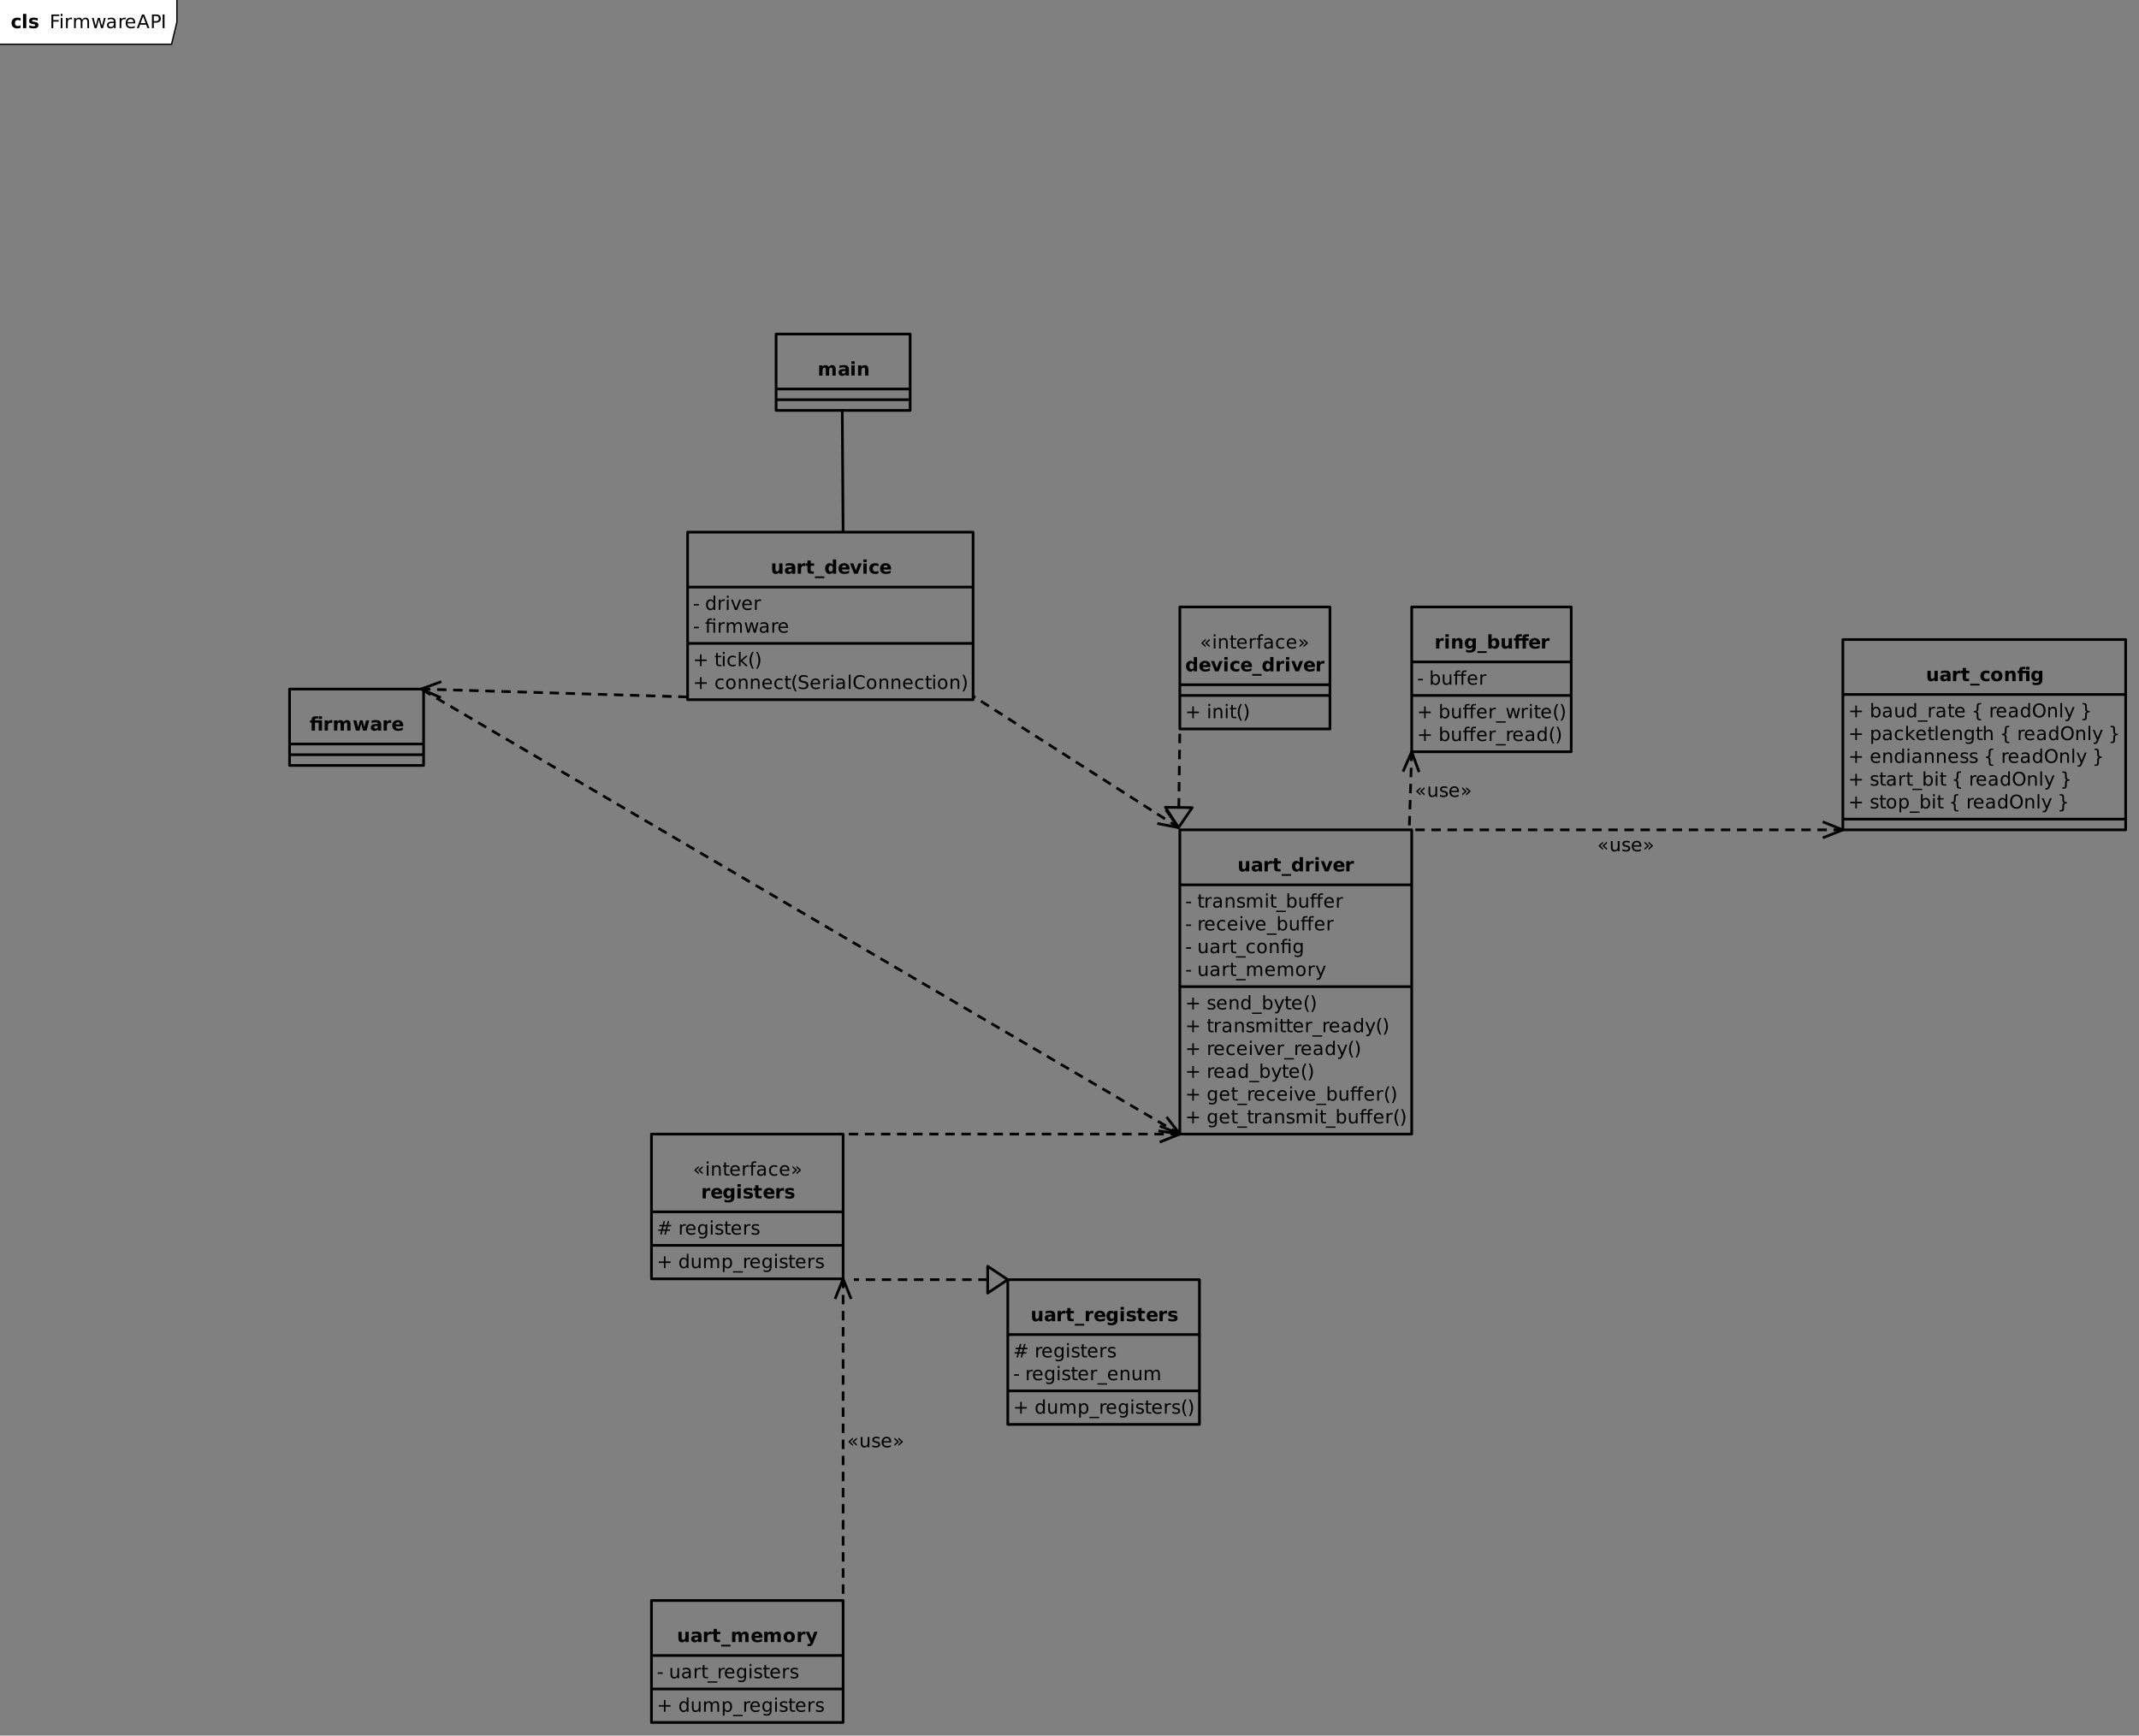 <?xml version="1.0" encoding="UTF-8"?>
<svg xmlns="http://www.w3.org/2000/svg" xmlns:xlink="http://www.w3.org/1999/xlink" width="1596" height="1295" viewBox="0 0 1596 1295">
<rect x="0" y="0" width="1596" height="1295" fill="#808080" stroke="none"/>
<defs>
<g>
<g id="glyph-0-0">
<path d="M 7.25 -7.234 L 7.25 -5.938 L 5.203 -4.109 L 7.25 -2.266 L 7.25 -0.969 L 4.047 -3.828 L 4.047 -4.375 Z M 4.281 -7.234 L 4.281 -5.938 L 2.234 -4.109 L 4.281 -2.266 L 4.281 -0.969 L 1.078 -3.828 L 1.078 -4.375 Z M 4.281 -7.234 "/>
</g>
<g id="glyph-0-1">
<path d="M 1.312 -7.656 L 2.578 -7.656 L 2.578 0 L 1.312 0 Z M 1.312 -10.641 L 2.578 -10.641 L 2.578 -9.047 L 1.312 -9.047 Z M 1.312 -10.641 "/>
</g>
<g id="glyph-0-2">
<path d="M 7.688 -4.625 L 7.688 0 L 6.422 0 L 6.422 -4.578 C 6.422 -5.305 6.281 -5.848 6 -6.203 C 5.719 -6.566 5.297 -6.75 4.734 -6.75 C 4.055 -6.75 3.52 -6.531 3.125 -6.094 C 2.727 -5.664 2.531 -5.078 2.531 -4.328 L 2.531 0 L 1.266 0 L 1.266 -7.656 L 2.531 -7.656 L 2.531 -6.469 C 2.832 -6.926 3.188 -7.27 3.594 -7.5 C 4.008 -7.727 4.484 -7.844 5.016 -7.844 C 5.891 -7.844 6.551 -7.566 7 -7.016 C 7.457 -6.473 7.688 -5.676 7.688 -4.625 Z M 7.688 -4.625 "/>
</g>
<g id="glyph-0-3">
<path d="M 2.562 -9.828 L 2.562 -7.656 L 5.156 -7.656 L 5.156 -6.672 L 2.562 -6.672 L 2.562 -2.516 C 2.562 -1.898 2.645 -1.5 2.812 -1.312 C 2.988 -1.133 3.336 -1.047 3.859 -1.047 L 5.156 -1.047 L 5.156 0 L 3.859 0 C 2.891 0 2.219 -0.18 1.844 -0.547 C 1.477 -0.91 1.297 -1.566 1.297 -2.516 L 1.297 -6.672 L 0.375 -6.672 L 0.375 -7.656 L 1.297 -7.656 L 1.297 -9.828 Z M 2.562 -9.828 "/>
</g>
<g id="glyph-0-4">
<path d="M 7.875 -4.141 L 7.875 -3.531 L 2.078 -3.531 C 2.141 -2.664 2.398 -2.004 2.859 -1.547 C 3.328 -1.098 3.977 -0.875 4.812 -0.875 C 5.301 -0.875 5.77 -0.93 6.219 -1.047 C 6.676 -1.16 7.129 -1.336 7.578 -1.578 L 7.578 -0.391 C 7.117 -0.203 6.648 -0.055 6.172 0.047 C 5.703 0.148 5.227 0.203 4.75 0.203 C 3.52 0.203 2.547 -0.148 1.828 -0.859 C 1.117 -1.578 0.766 -2.539 0.766 -3.75 C 0.766 -5.008 1.102 -6.004 1.781 -6.734 C 2.457 -7.473 3.375 -7.844 4.531 -7.844 C 5.562 -7.844 6.375 -7.508 6.969 -6.844 C 7.57 -6.188 7.875 -5.285 7.875 -4.141 Z M 6.609 -4.516 C 6.598 -5.203 6.406 -5.75 6.031 -6.156 C 5.656 -6.57 5.16 -6.781 4.547 -6.781 C 3.836 -6.781 3.27 -6.578 2.844 -6.172 C 2.426 -5.773 2.188 -5.219 2.125 -4.5 Z M 6.609 -4.516 "/>
</g>
<g id="glyph-0-5">
<path d="M 5.75 -6.484 C 5.613 -6.566 5.461 -6.625 5.297 -6.656 C 5.129 -6.695 4.945 -6.719 4.75 -6.719 C 4.031 -6.719 3.477 -6.484 3.094 -6.016 C 2.719 -5.555 2.531 -4.895 2.531 -4.031 L 2.531 0 L 1.266 0 L 1.266 -7.656 L 2.531 -7.656 L 2.531 -6.469 C 2.801 -6.938 3.145 -7.281 3.562 -7.5 C 3.988 -7.727 4.504 -7.844 5.109 -7.844 C 5.203 -7.844 5.301 -7.836 5.406 -7.828 C 5.508 -7.816 5.625 -7.797 5.75 -7.766 Z M 5.75 -6.484 "/>
</g>
<g id="glyph-0-6">
<path d="M 5.203 -10.641 L 5.203 -9.594 L 4 -9.594 C 3.539 -9.594 3.223 -9.5 3.047 -9.312 C 2.879 -9.133 2.797 -8.805 2.797 -8.328 L 2.797 -7.656 L 4.859 -7.656 L 4.859 -6.672 L 2.797 -6.672 L 2.797 0 L 1.531 0 L 1.531 -6.672 L 0.328 -6.672 L 0.328 -7.656 L 1.531 -7.656 L 1.531 -8.188 C 1.531 -9.039 1.727 -9.66 2.125 -10.047 C 2.52 -10.441 3.145 -10.641 4 -10.641 Z M 5.203 -10.641 "/>
</g>
<g id="glyph-0-7">
<path d="M 4.797 -3.844 C 3.785 -3.844 3.082 -3.727 2.688 -3.5 C 2.289 -3.27 2.094 -2.875 2.094 -2.312 C 2.094 -1.863 2.238 -1.508 2.531 -1.25 C 2.832 -0.988 3.234 -0.859 3.734 -0.859 C 4.43 -0.859 4.988 -1.102 5.406 -1.594 C 5.832 -2.094 6.047 -2.75 6.047 -3.562 L 6.047 -3.844 Z M 7.312 -4.375 L 7.312 0 L 6.047 0 L 6.047 -1.156 C 5.766 -0.695 5.406 -0.352 4.969 -0.125 C 4.539 0.094 4.02 0.203 3.406 0.203 C 2.625 0.203 2 -0.016 1.531 -0.453 C 1.07 -0.898 0.844 -1.492 0.844 -2.234 C 0.844 -3.086 1.129 -3.734 1.703 -4.172 C 2.285 -4.609 3.145 -4.828 4.281 -4.828 L 6.047 -4.828 L 6.047 -4.953 C 6.047 -5.535 5.852 -5.984 5.469 -6.297 C 5.094 -6.617 4.562 -6.781 3.875 -6.781 C 3.438 -6.781 3.008 -6.723 2.594 -6.609 C 2.176 -6.504 1.781 -6.348 1.406 -6.141 L 1.406 -7.312 C 1.863 -7.488 2.305 -7.617 2.734 -7.703 C 3.172 -7.797 3.594 -7.844 4 -7.844 C 5.113 -7.844 5.941 -7.555 6.484 -6.984 C 7.035 -6.41 7.312 -5.539 7.312 -4.375 Z M 7.312 -4.375 "/>
</g>
<g id="glyph-0-8">
<path d="M 6.828 -7.359 L 6.828 -6.188 C 6.473 -6.383 6.113 -6.531 5.75 -6.625 C 5.395 -6.727 5.035 -6.781 4.672 -6.781 C 3.859 -6.781 3.223 -6.52 2.766 -6 C 2.316 -5.477 2.094 -4.754 2.094 -3.828 C 2.094 -2.891 2.316 -2.16 2.766 -1.641 C 3.223 -1.129 3.859 -0.875 4.672 -0.875 C 5.035 -0.875 5.395 -0.922 5.75 -1.016 C 6.113 -1.109 6.473 -1.254 6.828 -1.453 L 6.828 -0.297 C 6.473 -0.129 6.109 -0.004 5.734 0.078 C 5.359 0.16 4.961 0.203 4.547 0.203 C 3.391 0.203 2.469 -0.156 1.781 -0.875 C 1.102 -1.602 0.766 -2.586 0.766 -3.828 C 0.766 -5.066 1.109 -6.047 1.797 -6.766 C 2.484 -7.484 3.426 -7.844 4.625 -7.844 C 5.008 -7.844 5.383 -7.801 5.75 -7.719 C 6.125 -7.645 6.484 -7.523 6.828 -7.359 Z M 6.828 -7.359 "/>
</g>
<g id="glyph-0-9">
<path d="M 1.312 -7.234 L 4.531 -4.375 L 4.531 -3.828 L 1.312 -0.969 L 1.312 -2.266 L 3.375 -4.109 L 1.312 -5.938 Z M 4.281 -7.234 L 7.5 -4.375 L 7.5 -3.828 L 4.281 -0.969 L 4.281 -2.266 L 6.344 -4.109 L 4.281 -5.938 Z M 4.281 -7.234 "/>
</g>
<g id="glyph-0-10">
<path d="M 6.438 -8.781 L 6.438 -4.969 L 10.25 -4.969 L 10.25 -3.812 L 6.438 -3.812 L 6.438 0 L 5.297 0 L 5.297 -3.812 L 1.484 -3.812 L 1.484 -4.969 L 5.297 -4.969 L 5.297 -8.781 Z M 6.438 -8.781 "/>
</g>
<g id="glyph-0-11">
</g>
<g id="glyph-0-12">
<path d="M 4.344 -10.625 C 3.727 -9.57 3.27 -8.531 2.969 -7.5 C 2.676 -6.477 2.531 -5.441 2.531 -4.391 C 2.531 -3.336 2.68 -2.297 2.984 -1.266 C 3.285 -0.234 3.738 0.801 4.344 1.844 L 3.25 1.844 C 2.562 0.77 2.047 -0.281 1.703 -1.312 C 1.367 -2.344 1.203 -3.367 1.203 -4.391 C 1.203 -5.41 1.367 -6.438 1.703 -7.469 C 2.047 -8.5 2.562 -9.551 3.25 -10.625 Z M 4.344 -10.625 "/>
</g>
<g id="glyph-0-13">
<path d="M 1.125 -10.625 L 2.219 -10.625 C 2.895 -9.551 3.406 -8.5 3.75 -7.469 C 4.094 -6.438 4.266 -5.41 4.266 -4.391 C 4.266 -3.367 4.094 -2.344 3.75 -1.312 C 3.406 -0.281 2.895 0.77 2.219 1.844 L 1.125 1.844 C 1.727 0.801 2.176 -0.234 2.469 -1.266 C 2.77 -2.297 2.922 -3.336 2.922 -4.391 C 2.922 -5.441 2.77 -6.477 2.469 -7.5 C 2.176 -8.531 1.727 -9.57 1.125 -10.625 Z M 1.125 -10.625 "/>
</g>
<g id="glyph-0-14">
<path d="M 0.688 -4.391 L 4.375 -4.391 L 4.375 -3.281 L 0.688 -3.281 Z M 0.688 -4.391 "/>
</g>
<g id="glyph-0-15">
<path d="M 6.203 -7.438 L 6.203 -6.234 C 5.848 -6.422 5.477 -6.555 5.094 -6.641 C 4.707 -6.734 4.312 -6.781 3.906 -6.781 C 3.281 -6.781 2.812 -6.688 2.5 -6.5 C 2.188 -6.312 2.031 -6.023 2.031 -5.641 C 2.031 -5.348 2.141 -5.117 2.359 -4.953 C 2.586 -4.785 3.039 -4.629 3.719 -4.484 L 4.141 -4.375 C 5.035 -4.188 5.672 -3.914 6.047 -3.562 C 6.422 -3.219 6.609 -2.734 6.609 -2.109 C 6.609 -1.398 6.328 -0.836 5.766 -0.422 C 5.203 -0.004 4.43 0.203 3.453 0.203 C 3.035 0.203 2.602 0.16 2.156 0.078 C 1.719 -0.004 1.254 -0.125 0.766 -0.281 L 0.766 -1.578 C 1.223 -1.336 1.676 -1.156 2.125 -1.031 C 2.582 -0.914 3.031 -0.859 3.469 -0.859 C 4.062 -0.859 4.516 -0.957 4.828 -1.156 C 5.148 -1.363 5.312 -1.648 5.312 -2.016 C 5.312 -2.359 5.195 -2.617 4.969 -2.797 C 4.738 -2.984 4.234 -3.16 3.453 -3.328 L 3.016 -3.438 C 2.242 -3.594 1.68 -3.844 1.328 -4.188 C 0.984 -4.531 0.812 -4.992 0.812 -5.578 C 0.812 -6.305 1.066 -6.863 1.578 -7.25 C 2.086 -7.645 2.812 -7.844 3.75 -7.844 C 4.219 -7.844 4.656 -7.805 5.062 -7.734 C 5.477 -7.672 5.859 -7.57 6.203 -7.438 Z M 6.203 -7.438 "/>
</g>
<g id="glyph-0-16">
<path d="M 7.281 -6.188 C 7.594 -6.75 7.969 -7.164 8.406 -7.438 C 8.844 -7.707 9.359 -7.844 9.953 -7.844 C 10.754 -7.844 11.367 -7.562 11.797 -7 C 12.234 -6.445 12.453 -5.656 12.453 -4.625 L 12.453 0 L 11.188 0 L 11.188 -4.578 C 11.188 -5.316 11.055 -5.863 10.797 -6.219 C 10.535 -6.57 10.141 -6.75 9.609 -6.75 C 8.953 -6.75 8.438 -6.531 8.062 -6.094 C 7.688 -5.664 7.5 -5.078 7.5 -4.328 L 7.5 0 L 6.234 0 L 6.234 -4.578 C 6.234 -5.316 6.102 -5.863 5.844 -6.219 C 5.582 -6.57 5.18 -6.75 4.641 -6.75 C 3.992 -6.75 3.477 -6.531 3.094 -6.094 C 2.719 -5.656 2.531 -5.066 2.531 -4.328 L 2.531 0 L 1.266 0 L 1.266 -7.656 L 2.531 -7.656 L 2.531 -6.469 C 2.82 -6.938 3.164 -7.281 3.562 -7.5 C 3.969 -7.727 4.445 -7.844 5 -7.844 C 5.551 -7.844 6.02 -7.703 6.406 -7.422 C 6.801 -7.141 7.094 -6.727 7.281 -6.188 Z M 7.281 -6.188 "/>
</g>
<g id="glyph-0-17">
<path d="M 7.141 2.328 L 7.141 3.297 L -0.141 3.297 L -0.141 2.328 Z M 7.141 2.328 "/>
</g>
<g id="glyph-0-18">
<path d="M 6.812 -3.828 C 6.812 -4.742 6.617 -5.461 6.234 -5.984 C 5.859 -6.516 5.336 -6.781 4.672 -6.781 C 4.004 -6.781 3.477 -6.516 3.094 -5.984 C 2.719 -5.461 2.531 -4.742 2.531 -3.828 C 2.531 -2.898 2.719 -2.172 3.094 -1.641 C 3.477 -1.117 4.004 -0.859 4.672 -0.859 C 5.336 -0.859 5.859 -1.117 6.234 -1.641 C 6.617 -2.172 6.812 -2.898 6.812 -3.828 Z M 2.531 -6.5 C 2.801 -6.945 3.133 -7.281 3.531 -7.5 C 3.938 -7.727 4.422 -7.844 4.984 -7.844 C 5.91 -7.844 6.664 -7.473 7.25 -6.734 C 7.832 -5.992 8.125 -5.023 8.125 -3.828 C 8.125 -2.617 7.832 -1.645 7.25 -0.906 C 6.664 -0.164 5.91 0.203 4.984 0.203 C 4.422 0.203 3.938 0.094 3.531 -0.125 C 3.133 -0.352 2.801 -0.695 2.531 -1.156 L 2.531 0 L 1.266 0 L 1.266 -10.641 L 2.531 -10.641 Z M 2.531 -6.5 "/>
</g>
<g id="glyph-0-19">
<path d="M 1.188 -3.016 L 1.188 -7.656 L 2.453 -7.656 L 2.453 -3.062 C 2.453 -2.344 2.594 -1.801 2.875 -1.438 C 3.156 -1.07 3.578 -0.891 4.141 -0.891 C 4.816 -0.891 5.352 -1.102 5.75 -1.531 C 6.145 -1.969 6.344 -2.562 6.344 -3.312 L 6.344 -7.656 L 7.609 -7.656 L 7.609 0 L 6.344 0 L 6.344 -1.172 C 6.039 -0.711 5.688 -0.367 5.281 -0.141 C 4.875 0.086 4.406 0.203 3.875 0.203 C 3 0.203 2.332 -0.066 1.875 -0.609 C 1.414 -1.16 1.188 -1.961 1.188 -3.016 Z M 4.359 -7.844 Z M 4.359 -7.844 "/>
</g>
<g id="glyph-0-20">
<path d="M 9.906 -10.641 L 9.906 -9.594 L 8.703 -9.594 C 8.254 -9.594 7.941 -9.5 7.766 -9.312 C 7.586 -9.133 7.5 -8.805 7.5 -8.328 L 7.5 -7.656 L 9.578 -7.656 L 9.578 -6.672 L 7.5 -6.672 L 7.5 0 L 6.234 0 L 6.234 -6.672 L 2.797 -6.672 L 2.797 0 L 1.531 0 L 1.531 -6.672 L 0.328 -6.672 L 0.328 -7.656 L 1.531 -7.656 L 1.531 -8.188 C 1.531 -9.039 1.727 -9.66 2.125 -10.047 C 2.52 -10.441 3.145 -10.641 4 -10.641 L 5.203 -10.641 L 5.203 -9.594 L 4 -9.594 C 3.539 -9.594 3.223 -9.5 3.047 -9.312 C 2.879 -9.133 2.797 -8.805 2.797 -8.328 L 2.797 -7.656 L 6.234 -7.656 L 6.234 -8.188 C 6.234 -9.039 6.43 -9.66 6.828 -10.047 C 7.234 -10.441 7.863 -10.641 8.719 -10.641 Z M 9.906 -10.641 "/>
</g>
<g id="glyph-0-21">
<path d="M 0.422 -7.656 L 1.75 -7.656 L 4.141 -1.234 L 6.531 -7.656 L 7.875 -7.656 L 5 0 L 3.281 0 Z M 0.422 -7.656 "/>
</g>
<g id="glyph-0-22">
<path d="M 4.281 -6.781 C 3.613 -6.781 3.082 -6.516 2.688 -5.984 C 2.289 -5.461 2.094 -4.742 2.094 -3.828 C 2.094 -2.91 2.285 -2.188 2.672 -1.656 C 3.066 -1.133 3.602 -0.875 4.281 -0.875 C 4.957 -0.875 5.488 -1.133 5.875 -1.656 C 6.27 -2.188 6.469 -2.91 6.469 -3.828 C 6.469 -4.734 6.27 -5.453 5.875 -5.984 C 5.488 -6.516 4.957 -6.781 4.281 -6.781 Z M 4.281 -7.844 C 5.375 -7.844 6.234 -7.484 6.859 -6.766 C 7.484 -6.055 7.797 -5.078 7.797 -3.828 C 7.797 -2.566 7.484 -1.578 6.859 -0.859 C 6.234 -0.148 5.375 0.203 4.281 0.203 C 3.188 0.203 2.328 -0.148 1.703 -0.859 C 1.078 -1.578 0.766 -2.566 0.766 -3.828 C 0.766 -5.078 1.078 -6.055 1.703 -6.766 C 2.328 -7.484 3.188 -7.844 4.281 -7.844 Z M 4.281 -7.844 "/>
</g>
<g id="glyph-0-23">
<path d="M 7.5 -7.656 L 7.5 0 L 6.234 0 L 6.234 -6.672 L 2.797 -6.672 L 2.797 0 L 1.531 0 L 1.531 -6.672 L 0.328 -6.672 L 0.328 -7.656 L 1.531 -7.656 L 1.531 -8.188 C 1.531 -9.02 1.723 -9.633 2.109 -10.031 C 2.504 -10.438 3.113 -10.641 3.938 -10.641 L 5.203 -10.641 L 5.203 -9.594 L 4 -9.594 C 3.539 -9.594 3.223 -9.5 3.047 -9.312 C 2.879 -9.133 2.797 -8.805 2.797 -8.328 L 2.797 -7.656 Z M 6.234 -10.625 L 7.5 -10.625 L 7.5 -9.031 L 6.234 -9.031 Z M 6.234 -10.625 "/>
</g>
<g id="glyph-0-24">
<path d="M 6.359 -3.922 C 6.359 -4.828 6.172 -5.531 5.797 -6.031 C 5.422 -6.531 4.895 -6.781 4.219 -6.781 C 3.539 -6.781 3.016 -6.531 2.641 -6.031 C 2.266 -5.531 2.078 -4.828 2.078 -3.922 C 2.078 -3.016 2.266 -2.305 2.641 -1.797 C 3.016 -1.297 3.539 -1.047 4.219 -1.047 C 4.895 -1.047 5.422 -1.297 5.797 -1.797 C 6.172 -2.305 6.359 -3.016 6.359 -3.922 Z M 7.609 -0.953 C 7.609 0.348 7.316 1.316 6.734 1.953 C 6.16 2.586 5.281 2.906 4.094 2.906 C 3.645 2.906 3.223 2.875 2.828 2.812 C 2.441 2.75 2.066 2.648 1.703 2.516 L 1.703 1.281 C 2.066 1.488 2.426 1.641 2.781 1.734 C 3.145 1.828 3.516 1.875 3.891 1.875 C 4.711 1.875 5.328 1.656 5.734 1.219 C 6.148 0.789 6.359 0.145 6.359 -0.719 L 6.359 -1.344 C 6.098 -0.895 5.766 -0.555 5.359 -0.328 C 4.953 -0.109 4.469 0 3.906 0 C 2.969 0 2.207 -0.352 1.625 -1.062 C 1.051 -1.781 0.766 -2.734 0.766 -3.922 C 0.766 -5.098 1.051 -6.047 1.625 -6.766 C 2.207 -7.484 2.969 -7.844 3.906 -7.844 C 4.469 -7.844 4.953 -7.727 5.359 -7.5 C 5.766 -7.281 6.098 -6.945 6.359 -6.5 L 6.359 -7.656 L 7.609 -7.656 Z M 7.609 -0.953 "/>
</g>
<g id="glyph-0-25">
<path d="M 4.5 0.719 C 4.145 1.625 3.797 2.211 3.453 2.484 C 3.117 2.766 2.672 2.906 2.109 2.906 L 1.109 2.906 L 1.109 1.859 L 1.844 1.859 C 2.188 1.859 2.453 1.773 2.641 1.609 C 2.836 1.453 3.051 1.066 3.281 0.453 L 3.516 -0.125 L 0.422 -7.656 L 1.75 -7.656 L 4.141 -1.672 L 6.531 -7.656 L 7.875 -7.656 Z M 4.5 0.719 "/>
</g>
<g id="glyph-0-26">
<path d="M 6.359 -6.5 L 6.359 -10.641 L 7.609 -10.641 L 7.609 0 L 6.359 0 L 6.359 -1.156 C 6.098 -0.695 5.766 -0.352 5.359 -0.125 C 4.953 0.094 4.469 0.203 3.906 0.203 C 2.977 0.203 2.223 -0.164 1.641 -0.906 C 1.055 -1.645 0.766 -2.617 0.766 -3.828 C 0.766 -5.023 1.055 -5.992 1.641 -6.734 C 2.223 -7.473 2.977 -7.844 3.906 -7.844 C 4.469 -7.844 4.953 -7.727 5.359 -7.5 C 5.766 -7.281 6.098 -6.945 6.359 -6.5 Z M 2.078 -3.828 C 2.078 -2.898 2.266 -2.172 2.641 -1.641 C 3.023 -1.117 3.551 -0.859 4.219 -0.859 C 4.875 -0.859 5.395 -1.117 5.781 -1.641 C 6.164 -2.172 6.359 -2.898 6.359 -3.828 C 6.359 -4.742 6.164 -5.461 5.781 -5.984 C 5.395 -6.516 4.875 -6.781 4.219 -6.781 C 3.551 -6.781 3.023 -6.516 2.641 -5.984 C 2.266 -5.461 2.078 -4.742 2.078 -3.828 Z M 2.078 -3.828 "/>
</g>
<g id="glyph-0-27">
<path d="M 0.594 -7.656 L 1.844 -7.656 L 3.422 -1.688 L 4.984 -7.656 L 6.469 -7.656 L 8.047 -1.688 L 9.609 -7.656 L 10.859 -7.656 L 8.859 0 L 7.375 0 L 5.734 -6.281 L 4.078 0 L 2.594 0 Z M 0.594 -7.656 "/>
</g>
<g id="glyph-0-28">
<path d="M 7.156 1.297 L 7.156 2.281 L 6.734 2.281 C 5.598 2.281 4.836 2.109 4.453 1.766 C 4.066 1.43 3.875 0.766 3.875 -0.234 L 3.875 -1.875 C 3.875 -2.562 3.75 -3.035 3.5 -3.297 C 3.258 -3.566 2.816 -3.703 2.172 -3.703 L 1.75 -3.703 L 1.75 -4.672 L 2.172 -4.672 C 2.816 -4.672 3.258 -4.801 3.5 -5.062 C 3.75 -5.332 3.875 -5.805 3.875 -6.484 L 3.875 -8.125 C 3.875 -9.125 4.066 -9.789 4.453 -10.125 C 4.836 -10.469 5.598 -10.641 6.734 -10.641 L 7.156 -10.641 L 7.156 -9.656 L 6.688 -9.656 C 6.051 -9.656 5.633 -9.555 5.438 -9.359 C 5.238 -9.16 5.141 -8.738 5.141 -8.094 L 5.141 -6.406 C 5.141 -5.688 5.035 -5.164 4.828 -4.844 C 4.617 -4.52 4.266 -4.301 3.766 -4.188 C 4.273 -4.062 4.629 -3.836 4.828 -3.516 C 5.035 -3.191 5.141 -2.676 5.141 -1.969 L 5.141 -0.266 C 5.141 0.379 5.238 0.801 5.438 1 C 5.633 1.195 6.051 1.297 6.688 1.297 Z M 7.156 1.297 "/>
</g>
<g id="glyph-0-29">
<path d="M 5.516 -9.266 C 4.516 -9.266 3.719 -8.891 3.125 -8.141 C 2.539 -7.398 2.25 -6.383 2.25 -5.094 C 2.25 -3.812 2.539 -2.797 3.125 -2.047 C 3.719 -1.297 4.516 -0.922 5.516 -0.922 C 6.516 -0.922 7.305 -1.297 7.891 -2.047 C 8.484 -2.797 8.781 -3.812 8.781 -5.094 C 8.781 -6.383 8.484 -7.398 7.891 -8.141 C 7.305 -8.891 6.516 -9.266 5.516 -9.266 Z M 5.516 -10.391 C 6.941 -10.391 8.082 -9.91 8.938 -8.953 C 9.801 -7.992 10.234 -6.707 10.234 -5.094 C 10.234 -3.488 9.801 -2.203 8.938 -1.234 C 8.082 -0.273 6.941 0.203 5.516 0.203 C 4.078 0.203 2.926 -0.273 2.062 -1.234 C 1.207 -2.191 0.781 -3.477 0.781 -5.094 C 0.781 -6.707 1.207 -7.992 2.062 -8.953 C 2.926 -9.91 4.078 -10.391 5.516 -10.391 Z M 5.516 -10.391 "/>
</g>
<g id="glyph-0-30">
<path d="M 1.312 -10.641 L 2.578 -10.641 L 2.578 0 L 1.312 0 Z M 1.312 -10.641 "/>
</g>
<g id="glyph-0-31">
<path d="M 1.75 1.297 L 2.234 1.297 C 2.867 1.297 3.281 1.195 3.469 1 C 3.664 0.812 3.766 0.391 3.766 -0.266 L 3.766 -1.969 C 3.766 -2.676 3.863 -3.191 4.062 -3.516 C 4.27 -3.836 4.629 -4.062 5.141 -4.188 C 4.629 -4.301 4.27 -4.52 4.062 -4.844 C 3.863 -5.164 3.766 -5.688 3.766 -6.406 L 3.766 -8.094 C 3.766 -8.738 3.664 -9.16 3.469 -9.359 C 3.281 -9.555 2.867 -9.656 2.234 -9.656 L 1.75 -9.656 L 1.75 -10.641 L 2.188 -10.641 C 3.32 -10.641 4.078 -10.469 4.453 -10.125 C 4.836 -9.789 5.031 -9.125 5.031 -8.125 L 5.031 -6.484 C 5.031 -5.805 5.148 -5.332 5.391 -5.062 C 5.641 -4.801 6.086 -4.672 6.734 -4.672 L 7.156 -4.672 L 7.156 -3.703 L 6.734 -3.703 C 6.086 -3.703 5.641 -3.566 5.391 -3.297 C 5.148 -3.035 5.031 -2.562 5.031 -1.875 L 5.031 -0.234 C 5.031 0.766 4.836 1.43 4.453 1.766 C 4.078 2.109 3.32 2.281 2.188 2.281 L 1.75 2.281 Z M 1.75 1.297 "/>
</g>
<g id="glyph-0-32">
<path d="M 2.531 -1.156 L 2.531 2.906 L 1.266 2.906 L 1.266 -7.656 L 2.531 -7.656 L 2.531 -6.5 C 2.801 -6.945 3.133 -7.281 3.531 -7.5 C 3.938 -7.727 4.422 -7.844 4.984 -7.844 C 5.91 -7.844 6.664 -7.473 7.25 -6.734 C 7.832 -5.992 8.125 -5.023 8.125 -3.828 C 8.125 -2.617 7.832 -1.645 7.25 -0.906 C 6.664 -0.164 5.91 0.203 4.984 0.203 C 4.422 0.203 3.938 0.094 3.531 -0.125 C 3.133 -0.352 2.801 -0.695 2.531 -1.156 Z M 6.812 -3.828 C 6.812 -4.742 6.617 -5.461 6.234 -5.984 C 5.859 -6.516 5.336 -6.781 4.672 -6.781 C 4.004 -6.781 3.477 -6.516 3.094 -5.984 C 2.719 -5.461 2.531 -4.742 2.531 -3.828 C 2.531 -2.898 2.719 -2.172 3.094 -1.641 C 3.477 -1.117 4.004 -0.859 4.672 -0.859 C 5.336 -0.859 5.859 -1.117 6.234 -1.641 C 6.617 -2.172 6.812 -2.898 6.812 -3.828 Z M 6.812 -3.828 "/>
</g>
<g id="glyph-0-33">
<path d="M 1.266 -10.641 L 2.531 -10.641 L 2.531 -4.359 L 6.297 -7.656 L 7.891 -7.656 L 3.828 -4.078 L 8.062 0 L 6.422 0 L 2.531 -3.734 L 2.531 0 L 1.266 0 Z M 1.266 -10.641 "/>
</g>
<g id="glyph-0-34">
<path d="M 7.688 -4.625 L 7.688 0 L 6.422 0 L 6.422 -4.578 C 6.422 -5.305 6.281 -5.848 6 -6.203 C 5.719 -6.566 5.297 -6.75 4.734 -6.75 C 4.055 -6.75 3.52 -6.531 3.125 -6.094 C 2.727 -5.664 2.531 -5.078 2.531 -4.328 L 2.531 0 L 1.266 0 L 1.266 -10.641 L 2.531 -10.641 L 2.531 -6.469 C 2.832 -6.926 3.188 -7.27 3.594 -7.5 C 4.008 -7.727 4.484 -7.844 5.016 -7.844 C 5.891 -7.844 6.551 -7.566 7 -7.016 C 7.457 -6.473 7.688 -5.676 7.688 -4.625 Z M 7.688 -4.625 "/>
</g>
<g id="glyph-0-35">
<path d="M 7.156 -6.156 L 5.172 -6.156 L 4.594 -3.875 L 6.594 -3.875 Z M 6.125 -10.047 L 5.422 -7.219 L 7.422 -7.219 L 8.141 -10.047 L 9.234 -10.047 L 8.531 -7.219 L 10.656 -7.219 L 10.656 -6.156 L 8.266 -6.156 L 7.703 -3.875 L 9.875 -3.875 L 9.875 -2.828 L 7.438 -2.828 L 6.719 0 L 5.625 0 L 6.328 -2.828 L 4.328 -2.828 L 3.625 0 L 2.516 0 L 3.234 -2.828 L 1.078 -2.828 L 1.078 -3.875 L 3.484 -3.875 L 4.062 -6.156 L 1.859 -6.156 L 1.859 -7.219 L 4.328 -7.219 L 5.031 -10.047 Z M 6.125 -10.047 "/>
</g>
<g id="glyph-0-36">
<path d="M 7.5 -9.875 L 7.5 -8.531 C 6.969 -8.781 6.469 -8.961 6 -9.078 C 5.539 -9.203 5.094 -9.266 4.656 -9.266 C 3.906 -9.266 3.328 -9.117 2.922 -8.828 C 2.516 -8.535 2.312 -8.125 2.312 -7.594 C 2.312 -7.133 2.445 -6.789 2.719 -6.562 C 2.988 -6.332 3.504 -6.148 4.266 -6.016 L 5.094 -5.844 C 6.125 -5.645 6.883 -5.297 7.375 -4.797 C 7.863 -4.305 8.109 -3.645 8.109 -2.812 C 8.109 -1.82 7.773 -1.07 7.109 -0.562 C 6.453 -0.051 5.484 0.203 4.203 0.203 C 3.711 0.203 3.195 0.145 2.656 0.031 C 2.113 -0.07 1.551 -0.234 0.969 -0.453 L 0.969 -1.875 C 1.531 -1.562 2.078 -1.32 2.609 -1.156 C 3.148 -1 3.68 -0.922 4.203 -0.922 C 4.984 -0.922 5.586 -1.078 6.016 -1.391 C 6.453 -1.703 6.672 -2.145 6.672 -2.719 C 6.672 -3.219 6.516 -3.609 6.203 -3.891 C 5.898 -4.172 5.395 -4.383 4.688 -4.531 L 3.844 -4.688 C 2.812 -4.895 2.066 -5.219 1.609 -5.656 C 1.148 -6.094 0.922 -6.703 0.922 -7.484 C 0.922 -8.379 1.238 -9.086 1.875 -9.609 C 2.508 -10.129 3.383 -10.391 4.5 -10.391 C 4.977 -10.391 5.469 -10.344 5.969 -10.25 C 6.469 -10.164 6.977 -10.039 7.5 -9.875 Z M 7.5 -9.875 "/>
</g>
<g id="glyph-0-37">
<path d="M 9.016 -9.422 L 9.016 -7.969 C 8.547 -8.395 8.047 -8.711 7.516 -8.922 C 6.992 -9.141 6.441 -9.25 5.859 -9.25 C 4.691 -9.25 3.797 -8.891 3.172 -8.172 C 2.555 -7.461 2.25 -6.438 2.25 -5.094 C 2.25 -3.75 2.555 -2.719 3.172 -2 C 3.797 -1.289 4.691 -0.938 5.859 -0.938 C 6.441 -0.938 6.992 -1.039 7.516 -1.25 C 8.047 -1.469 8.547 -1.797 9.016 -2.234 L 9.016 -0.781 C 8.535 -0.457 8.023 -0.211 7.484 -0.047 C 6.941 0.117 6.367 0.203 5.766 0.203 C 4.223 0.203 3.004 -0.27 2.109 -1.219 C 1.223 -2.164 0.781 -3.457 0.781 -5.094 C 0.781 -6.727 1.223 -8.02 2.109 -8.969 C 3.004 -9.914 4.223 -10.391 5.766 -10.391 C 6.379 -10.391 6.957 -10.305 7.5 -10.141 C 8.039 -9.984 8.547 -9.742 9.016 -9.422 Z M 9.016 -9.422 "/>
</g>
<g id="glyph-0-38">
<path d="M 1.375 -10.203 L 7.234 -10.203 L 7.234 -9.047 L 2.75 -9.047 L 2.75 -6.031 L 6.797 -6.031 L 6.797 -4.875 L 2.75 -4.875 L 2.75 0 L 1.375 0 Z M 1.375 -10.203 "/>
</g>
<g id="glyph-0-39">
<path d="M 4.781 -8.844 L 2.906 -3.766 L 6.672 -3.766 Z M 4 -10.203 L 5.578 -10.203 L 9.469 0 L 8.031 0 L 7.094 -2.625 L 2.5 -2.625 L 1.562 0 L 0.109 0 Z M 4 -10.203 "/>
</g>
<g id="glyph-0-40">
<path d="M 2.75 -9.078 L 2.75 -5.234 L 4.484 -5.234 C 5.129 -5.234 5.629 -5.398 5.984 -5.734 C 6.336 -6.066 6.516 -6.539 6.516 -7.156 C 6.516 -7.77 6.336 -8.242 5.984 -8.578 C 5.629 -8.91 5.129 -9.078 4.484 -9.078 Z M 1.375 -10.203 L 4.484 -10.203 C 5.629 -10.203 6.492 -9.941 7.078 -9.422 C 7.672 -8.91 7.969 -8.156 7.969 -7.156 C 7.969 -6.145 7.672 -5.383 7.078 -4.875 C 6.492 -4.363 5.629 -4.109 4.484 -4.109 L 2.75 -4.109 L 2.75 0 L 1.375 0 Z M 1.375 -10.203 "/>
</g>
<g id="glyph-0-41">
<path d="M 1.375 -10.203 L 2.75 -10.203 L 2.75 0 L 1.375 0 Z M 1.375 -10.203 "/>
</g>
<g id="glyph-1-0">
<path d="M 6.391 -6.531 L 6.391 -10.641 L 8.844 -10.641 L 8.844 0 L 6.391 0 L 6.391 -1.109 C 6.047 -0.66 5.672 -0.328 5.266 -0.109 C 4.859 0.098 4.391 0.203 3.859 0.203 C 2.922 0.203 2.145 -0.172 1.531 -0.922 C 0.926 -1.672 0.625 -2.641 0.625 -3.828 C 0.625 -5.004 0.926 -5.969 1.531 -6.719 C 2.145 -7.469 2.922 -7.844 3.859 -7.844 C 4.391 -7.844 4.859 -7.734 5.266 -7.516 C 5.672 -7.305 6.047 -6.977 6.391 -6.531 Z M 4.766 -1.578 C 5.297 -1.578 5.695 -1.77 5.969 -2.156 C 6.25 -2.539 6.391 -3.098 6.391 -3.828 C 6.391 -4.555 6.25 -5.109 5.969 -5.484 C 5.695 -5.867 5.297 -6.062 4.766 -6.062 C 4.254 -6.062 3.859 -5.867 3.578 -5.484 C 3.305 -5.109 3.172 -4.555 3.172 -3.828 C 3.172 -3.098 3.305 -2.539 3.578 -2.156 C 3.859 -1.77 4.254 -1.578 4.766 -1.578 Z M 4.766 -1.578 "/>
</g>
<g id="glyph-1-1">
<path d="M 8.812 -3.844 L 8.812 -3.156 L 3.094 -3.156 C 3.156 -2.582 3.363 -2.148 3.719 -1.859 C 4.07 -1.566 4.566 -1.422 5.203 -1.422 C 5.723 -1.422 6.254 -1.5 6.797 -1.656 C 7.336 -1.812 7.891 -2.047 8.453 -2.359 L 8.453 -0.469 C 7.879 -0.25 7.301 -0.082 6.719 0.031 C 6.145 0.145 5.566 0.203 4.984 0.203 C 3.598 0.203 2.52 -0.148 1.75 -0.859 C 0.988 -1.566 0.609 -2.555 0.609 -3.828 C 0.609 -5.066 0.984 -6.047 1.734 -6.766 C 2.484 -7.484 3.52 -7.844 4.844 -7.844 C 6.051 -7.844 7.016 -7.477 7.734 -6.75 C 8.453 -6.031 8.812 -5.062 8.812 -3.844 Z M 6.297 -4.656 C 6.297 -5.125 6.16 -5.5 5.891 -5.781 C 5.617 -6.07 5.266 -6.219 4.828 -6.219 C 4.359 -6.219 3.973 -6.082 3.672 -5.812 C 3.379 -5.551 3.195 -5.164 3.125 -4.656 Z M 6.297 -4.656 "/>
</g>
<g id="glyph-1-2">
<path d="M 0.219 -7.656 L 2.656 -7.656 L 4.562 -2.359 L 6.469 -7.656 L 8.922 -7.656 L 5.906 0 L 3.219 0 Z M 0.219 -7.656 "/>
</g>
<g id="glyph-1-3">
<path d="M 1.172 -7.656 L 3.625 -7.656 L 3.625 0 L 1.172 0 Z M 1.172 -10.641 L 3.625 -10.641 L 3.625 -8.641 L 1.172 -8.641 Z M 1.172 -10.641 "/>
</g>
<g id="glyph-1-4">
<path d="M 7.359 -7.422 L 7.359 -5.422 C 7.023 -5.648 6.691 -5.816 6.359 -5.922 C 6.023 -6.035 5.676 -6.094 5.312 -6.094 C 4.633 -6.094 4.102 -5.891 3.719 -5.484 C 3.344 -5.086 3.156 -4.535 3.156 -3.828 C 3.156 -3.109 3.344 -2.547 3.719 -2.141 C 4.102 -1.742 4.633 -1.547 5.312 -1.547 C 5.695 -1.547 6.062 -1.602 6.406 -1.719 C 6.75 -1.832 7.066 -2.004 7.359 -2.234 L 7.359 -0.219 C 6.973 -0.082 6.582 0.02 6.188 0.094 C 5.801 0.164 5.41 0.203 5.016 0.203 C 3.629 0.203 2.547 -0.148 1.766 -0.859 C 0.992 -1.566 0.609 -2.555 0.609 -3.828 C 0.609 -5.086 0.992 -6.07 1.766 -6.781 C 2.547 -7.488 3.629 -7.844 5.016 -7.844 C 5.41 -7.844 5.801 -7.805 6.188 -7.734 C 6.582 -7.66 6.973 -7.555 7.359 -7.422 Z M 7.359 -7.422 "/>
</g>
<g id="glyph-1-5">
<path d="M 7 2 L 7 3.297 L 0 3.297 L 0 2 Z M 7 2 "/>
</g>
<g id="glyph-1-6">
<path d="M 6.859 -5.578 C 6.648 -5.672 6.438 -5.738 6.219 -5.781 C 6.008 -5.832 5.797 -5.859 5.578 -5.859 C 4.953 -5.859 4.469 -5.656 4.125 -5.25 C 3.789 -4.852 3.625 -4.281 3.625 -3.531 L 3.625 0 L 1.172 0 L 1.172 -7.656 L 3.625 -7.656 L 3.625 -6.406 C 3.938 -6.906 4.297 -7.27 4.703 -7.5 C 5.109 -7.727 5.598 -7.844 6.172 -7.844 C 6.254 -7.844 6.344 -7.836 6.438 -7.828 C 6.531 -7.828 6.672 -7.812 6.859 -7.781 Z M 6.859 -5.578 "/>
</g>
<g id="glyph-1-7">
<path d="M 1.094 -2.984 L 1.094 -7.656 L 3.562 -7.656 L 3.562 -6.891 C 3.562 -6.473 3.555 -5.953 3.547 -5.328 C 3.547 -4.703 3.547 -4.285 3.547 -4.078 C 3.547 -3.461 3.562 -3.02 3.594 -2.75 C 3.625 -2.477 3.676 -2.281 3.75 -2.156 C 3.852 -2 3.984 -1.875 4.141 -1.781 C 4.305 -1.695 4.492 -1.656 4.703 -1.656 C 5.211 -1.656 5.613 -1.848 5.906 -2.234 C 6.195 -2.629 6.344 -3.176 6.344 -3.875 L 6.344 -7.656 L 8.797 -7.656 L 8.797 0 L 6.344 0 L 6.344 -1.109 C 5.977 -0.66 5.586 -0.328 5.172 -0.109 C 4.754 0.098 4.301 0.203 3.812 0.203 C 2.926 0.203 2.25 -0.066 1.781 -0.609 C 1.32 -1.148 1.094 -1.941 1.094 -2.984 Z M 1.094 -2.984 "/>
</g>
<g id="glyph-1-8">
<path d="M 4.609 -3.453 C 4.098 -3.453 3.711 -3.363 3.453 -3.188 C 3.191 -3.008 3.062 -2.754 3.062 -2.422 C 3.062 -2.109 3.164 -1.863 3.375 -1.688 C 3.582 -1.508 3.875 -1.422 4.25 -1.422 C 4.707 -1.422 5.094 -1.586 5.406 -1.922 C 5.719 -2.254 5.875 -2.672 5.875 -3.172 L 5.875 -3.453 Z M 8.344 -4.375 L 8.344 0 L 5.875 0 L 5.875 -1.141 C 5.551 -0.672 5.18 -0.328 4.766 -0.109 C 4.359 0.098 3.863 0.203 3.281 0.203 C 2.477 0.203 1.832 -0.023 1.344 -0.484 C 0.852 -0.953 0.609 -1.555 0.609 -2.297 C 0.609 -3.191 0.914 -3.848 1.531 -4.266 C 2.145 -4.691 3.113 -4.906 4.438 -4.906 L 5.875 -4.906 L 5.875 -5.094 C 5.875 -5.477 5.723 -5.758 5.422 -5.938 C 5.117 -6.125 4.645 -6.219 4 -6.219 C 3.469 -6.219 2.977 -6.164 2.531 -6.062 C 2.082 -5.957 1.66 -5.797 1.266 -5.578 L 1.266 -7.453 C 1.797 -7.578 2.32 -7.672 2.844 -7.734 C 3.375 -7.805 3.906 -7.844 4.438 -7.844 C 5.82 -7.844 6.816 -7.566 7.422 -7.016 C 8.035 -6.473 8.344 -5.594 8.344 -4.375 Z M 8.344 -4.375 "/>
</g>
<g id="glyph-1-9">
<path d="M 3.844 -9.828 L 3.844 -7.656 L 6.375 -7.656 L 6.375 -5.906 L 3.844 -5.906 L 3.844 -2.656 C 3.844 -2.301 3.91 -2.062 4.047 -1.938 C 4.191 -1.812 4.477 -1.75 4.906 -1.75 L 6.156 -1.75 L 6.156 0 L 4.062 0 C 3.094 0 2.406 -0.195 2 -0.594 C 1.602 -1 1.406 -1.688 1.406 -2.656 L 1.406 -5.906 L 0.188 -5.906 L 0.188 -7.656 L 1.406 -7.656 L 1.406 -9.828 Z M 3.844 -9.828 "/>
</g>
<g id="glyph-1-10">
<path d="M 8.875 -4.656 L 8.875 0 L 6.406 0 L 6.406 -3.562 C 6.406 -4.227 6.391 -4.688 6.359 -4.938 C 6.336 -5.188 6.289 -5.367 6.219 -5.484 C 6.125 -5.648 5.992 -5.773 5.828 -5.859 C 5.66 -5.953 5.473 -6 5.266 -6 C 4.754 -6 4.352 -5.801 4.062 -5.406 C 3.77 -5.008 3.625 -4.461 3.625 -3.766 L 3.625 0 L 1.172 0 L 1.172 -7.656 L 3.625 -7.656 L 3.625 -6.531 C 3.988 -6.977 4.379 -7.305 4.797 -7.516 C 5.211 -7.734 5.672 -7.844 6.172 -7.844 C 7.055 -7.844 7.727 -7.57 8.188 -7.031 C 8.645 -6.488 8.875 -5.695 8.875 -4.656 Z M 8.875 -4.656 "/>
</g>
<g id="glyph-1-11">
<path d="M 6.391 -1.297 C 6.047 -0.848 5.672 -0.52 5.266 -0.312 C 4.859 -0.102 4.391 0 3.859 0 C 2.93 0 2.16 -0.363 1.547 -1.094 C 0.93 -1.832 0.625 -2.773 0.625 -3.922 C 0.625 -5.066 0.93 -6.004 1.547 -6.734 C 2.16 -7.461 2.93 -7.828 3.859 -7.828 C 4.391 -7.828 4.859 -7.723 5.266 -7.516 C 5.672 -7.305 6.047 -6.973 6.391 -6.516 L 6.391 -7.656 L 8.844 -7.656 L 8.844 -0.766 C 8.844 0.461 8.453 1.398 7.672 2.047 C 6.898 2.691 5.773 3.016 4.297 3.016 C 3.816 3.016 3.352 2.977 2.906 2.906 C 2.469 2.832 2.02 2.723 1.562 2.578 L 1.562 0.672 C 1.988 0.922 2.406 1.102 2.812 1.219 C 3.227 1.344 3.645 1.406 4.062 1.406 C 4.863 1.406 5.453 1.227 5.828 0.875 C 6.203 0.52 6.391 -0.023 6.391 -0.766 Z M 4.766 -6.062 C 4.266 -6.062 3.875 -5.875 3.594 -5.5 C 3.312 -5.125 3.172 -4.598 3.172 -3.922 C 3.172 -3.211 3.305 -2.676 3.578 -2.312 C 3.848 -1.957 4.242 -1.781 4.766 -1.781 C 5.273 -1.781 5.672 -1.969 5.953 -2.344 C 6.242 -2.719 6.391 -3.242 6.391 -3.922 C 6.391 -4.598 6.242 -5.125 5.953 -5.5 C 5.672 -5.875 5.273 -6.062 4.766 -6.062 Z M 4.766 -6.062 "/>
</g>
<g id="glyph-1-12">
<path d="M 5.25 -1.578 C 5.77 -1.578 6.164 -1.77 6.438 -2.156 C 6.719 -2.539 6.859 -3.098 6.859 -3.828 C 6.859 -4.555 6.719 -5.109 6.438 -5.484 C 6.164 -5.867 5.77 -6.062 5.25 -6.062 C 4.727 -6.062 4.328 -5.867 4.047 -5.484 C 3.766 -5.098 3.625 -4.547 3.625 -3.828 C 3.625 -3.098 3.766 -2.539 4.047 -2.156 C 4.328 -1.77 4.727 -1.578 5.25 -1.578 Z M 3.625 -6.531 C 3.957 -6.977 4.328 -7.305 4.734 -7.516 C 5.148 -7.734 5.625 -7.844 6.156 -7.844 C 7.102 -7.844 7.879 -7.469 8.484 -6.719 C 9.086 -5.969 9.391 -5.004 9.391 -3.828 C 9.391 -2.641 9.086 -1.672 8.484 -0.922 C 7.879 -0.172 7.102 0.203 6.156 0.203 C 5.625 0.203 5.148 0.098 4.734 -0.109 C 4.328 -0.328 3.957 -0.66 3.625 -1.109 L 3.625 0 L 1.172 0 L 1.172 -10.641 L 3.625 -10.641 Z M 3.625 -6.531 "/>
</g>
<g id="glyph-1-13">
<path d="M 6.219 -10.641 L 6.219 -9.031 L 4.859 -9.031 C 4.516 -9.031 4.273 -8.969 4.141 -8.844 C 4.004 -8.719 3.938 -8.5 3.938 -8.188 L 3.938 -7.656 L 6.734 -7.656 L 6.734 -8.188 C 6.734 -9.02 6.969 -9.633 7.438 -10.031 C 7.895 -10.438 8.613 -10.641 9.594 -10.641 L 11.469 -10.641 L 11.469 -9.031 L 10.109 -9.031 C 9.766 -9.031 9.523 -8.969 9.391 -8.844 C 9.254 -8.719 9.188 -8.5 9.188 -8.188 L 9.188 -7.656 L 11.266 -7.656 L 11.266 -5.906 L 9.188 -5.906 L 9.188 0 L 6.734 0 L 6.734 -5.906 L 3.938 -5.906 L 3.938 0 L 1.484 0 L 1.484 -5.906 L 0.266 -5.906 L 0.266 -7.656 L 1.484 -7.656 L 1.484 -8.188 C 1.484 -9.02 1.719 -9.633 2.188 -10.031 C 2.645 -10.438 3.363 -10.641 4.344 -10.641 Z M 6.219 -10.641 "/>
</g>
<g id="glyph-1-14">
<path d="M 4.812 -6.094 C 4.27 -6.094 3.859 -5.895 3.578 -5.5 C 3.297 -5.113 3.156 -4.555 3.156 -3.828 C 3.156 -3.086 3.297 -2.52 3.578 -2.125 C 3.859 -1.738 4.27 -1.547 4.812 -1.547 C 5.352 -1.547 5.766 -1.738 6.047 -2.125 C 6.328 -2.52 6.469 -3.086 6.469 -3.828 C 6.469 -4.555 6.328 -5.113 6.047 -5.5 C 5.766 -5.895 5.352 -6.094 4.812 -6.094 Z M 4.812 -7.844 C 6.133 -7.844 7.164 -7.484 7.906 -6.766 C 8.645 -6.055 9.016 -5.078 9.016 -3.828 C 9.016 -2.566 8.645 -1.578 7.906 -0.859 C 7.164 -0.148 6.133 0.203 4.812 0.203 C 3.5 0.203 2.469 -0.148 1.719 -0.859 C 0.977 -1.578 0.609 -2.566 0.609 -3.828 C 0.609 -5.078 0.977 -6.055 1.719 -6.766 C 2.469 -7.484 3.5 -7.844 4.812 -7.844 Z M 4.812 -7.844 "/>
</g>
<g id="glyph-1-15">
<path d="M 6.734 -10.641 L 9.203 -10.641 L 9.203 -8.641 L 6.734 -8.641 Z M 6.234 -10.641 L 6.234 -9.031 L 4.875 -9.031 C 4.531 -9.031 4.289 -8.969 4.156 -8.844 C 4.031 -8.719 3.969 -8.5 3.969 -8.188 L 3.969 -7.656 L 9.203 -7.656 L 9.203 0 L 6.734 0 L 6.734 -5.906 L 3.969 -5.906 L 3.969 0 L 1.5 0 L 1.5 -5.906 L 0.297 -5.906 L 0.297 -7.656 L 1.5 -7.656 L 1.5 -8.188 C 1.5 -9.02 1.727 -9.633 2.188 -10.031 C 2.656 -10.438 3.379 -10.641 4.359 -10.641 Z M 6.234 -10.641 "/>
</g>
<g id="glyph-1-16">
<path d="M 8.266 -6.391 C 8.578 -6.859 8.945 -7.219 9.375 -7.469 C 9.801 -7.719 10.27 -7.844 10.781 -7.844 C 11.656 -7.844 12.32 -7.57 12.781 -7.031 C 13.25 -6.488 13.484 -5.695 13.484 -4.656 L 13.484 0 L 11.016 0 L 11.016 -4 C 11.023 -4.051 11.031 -4.109 11.031 -4.172 C 11.031 -4.234 11.031 -4.328 11.031 -4.453 C 11.031 -4.992 10.953 -5.383 10.797 -5.625 C 10.641 -5.875 10.379 -6 10.016 -6 C 9.555 -6 9.195 -5.805 8.938 -5.422 C 8.688 -5.035 8.555 -4.484 8.547 -3.766 L 8.547 0 L 6.094 0 L 6.094 -4 C 6.094 -4.844 6.02 -5.383 5.875 -5.625 C 5.727 -5.875 5.469 -6 5.094 -6 C 4.625 -6 4.258 -5.805 4 -5.422 C 3.75 -5.035 3.625 -4.484 3.625 -3.766 L 3.625 0 L 1.156 0 L 1.156 -7.656 L 3.625 -7.656 L 3.625 -6.531 C 3.926 -6.969 4.27 -7.297 4.656 -7.516 C 5.051 -7.734 5.484 -7.844 5.953 -7.844 C 6.473 -7.844 6.938 -7.711 7.344 -7.453 C 7.75 -7.203 8.055 -6.848 8.266 -6.391 Z M 8.266 -6.391 "/>
</g>
<g id="glyph-1-17">
<path d="M 0.5 -7.656 L 2.875 -7.656 L 4.156 -2.375 L 5.453 -7.656 L 7.5 -7.656 L 8.781 -2.438 L 10.062 -7.656 L 12.453 -7.656 L 10.438 0 L 7.766 0 L 6.469 -5.266 L 5.188 0 L 2.516 0 Z M 0.5 -7.656 "/>
</g>
<g id="glyph-1-18">
<path d="M 7.156 -7.422 L 7.156 -5.562 C 6.633 -5.781 6.129 -5.941 5.641 -6.047 C 5.148 -6.16 4.691 -6.219 4.266 -6.219 C 3.797 -6.219 3.445 -6.156 3.219 -6.031 C 3 -5.914 2.891 -5.738 2.891 -5.5 C 2.891 -5.301 2.973 -5.148 3.141 -5.047 C 3.305 -4.941 3.613 -4.863 4.062 -4.812 L 4.484 -4.766 C 5.742 -4.598 6.586 -4.332 7.016 -3.969 C 7.453 -3.602 7.672 -3.031 7.672 -2.25 C 7.672 -1.438 7.367 -0.82 6.766 -0.406 C 6.16 0 5.266 0.203 4.078 0.203 C 3.566 0.203 3.039 0.16 2.5 0.078 C 1.969 -0.004 1.414 -0.125 0.844 -0.281 L 0.844 -2.141 C 1.332 -1.898 1.832 -1.719 2.344 -1.594 C 2.852 -1.477 3.375 -1.422 3.906 -1.422 C 4.383 -1.422 4.742 -1.488 4.984 -1.625 C 5.223 -1.758 5.344 -1.957 5.344 -2.219 C 5.344 -2.438 5.258 -2.598 5.094 -2.703 C 4.926 -2.805 4.598 -2.891 4.109 -2.953 L 3.672 -3.016 C 2.578 -3.148 1.812 -3.398 1.375 -3.766 C 0.938 -4.141 0.719 -4.703 0.719 -5.453 C 0.719 -6.266 0.992 -6.863 1.547 -7.25 C 2.109 -7.645 2.961 -7.844 4.109 -7.844 C 4.566 -7.844 5.039 -7.805 5.531 -7.734 C 6.031 -7.672 6.57 -7.566 7.156 -7.422 Z M 7.156 -7.422 "/>
</g>
<g id="glyph-1-19">
<path d="M 0.172 -7.656 L 2.625 -7.656 L 4.672 -2.469 L 6.422 -7.656 L 8.875 -7.656 L 5.656 0.719 C 5.332 1.57 4.953 2.164 4.516 2.5 C 4.086 2.844 3.52 3.016 2.812 3.016 L 1.406 3.016 L 1.406 1.422 L 2.172 1.422 C 2.586 1.422 2.891 1.352 3.078 1.219 C 3.266 1.082 3.41 0.844 3.516 0.5 L 3.578 0.297 Z M 0.172 -7.656 "/>
</g>
<g id="glyph-1-20">
<path d="M 1.172 -10.641 L 3.625 -10.641 L 3.625 0 L 1.172 0 Z M 1.172 -10.641 "/>
</g>
</g>
</defs>
<path fill="none" stroke-width="2" stroke-linecap="butt" stroke-linejoin="round" stroke="rgb(0%, 0%, 0%)" stroke-opacity="1" stroke-miterlimit="10" d="M 0.001 -0 L 112.001 -0 L 112.001 91 L 0.001 91 Z M 0.001 -0 Z M 0.001 -0 " transform="matrix(1, 0, 0, 1, 880.335, 452.902)"/>
<g fill="rgb(0%, 0%, 0%)" fill-opacity="1">
<use xlink:href="#glyph-0-0" x="895.336" y="483.902"/>
<use xlink:href="#glyph-0-1" x="904.336" y="483.902"/>
<use xlink:href="#glyph-0-2" x="908.336" y="483.902"/>
<use xlink:href="#glyph-0-3" x="917.336" y="483.902"/>
<use xlink:href="#glyph-0-4" x="922.336" y="483.902"/>
<use xlink:href="#glyph-0-5" x="931.336" y="483.902"/>
<use xlink:href="#glyph-0-6" x="937.336" y="483.902"/>
<use xlink:href="#glyph-0-7" x="942.336" y="483.902"/>
<use xlink:href="#glyph-0-8" x="951.336" y="483.902"/>
<use xlink:href="#glyph-0-4" x="959.336" y="483.902"/>
<use xlink:href="#glyph-0-9" x="968.336" y="483.902"/>
</g>
<g fill="rgb(0%, 0%, 0%)" fill-opacity="1">
<use xlink:href="#glyph-1-0" x="884.336" y="500.902"/>
<use xlink:href="#glyph-1-1" x="894.336" y="500.902"/>
<use xlink:href="#glyph-1-2" x="903.336" y="500.902"/>
<use xlink:href="#glyph-1-3" x="912.336" y="500.902"/>
<use xlink:href="#glyph-1-4" x="917.336" y="500.902"/>
<use xlink:href="#glyph-1-1" x="925.336" y="500.902"/>
<use xlink:href="#glyph-1-5" x="934.336" y="500.902"/>
<use xlink:href="#glyph-1-0" x="941.336" y="500.902"/>
<use xlink:href="#glyph-1-6" x="951.336" y="500.902"/>
<use xlink:href="#glyph-1-3" x="958.336" y="500.902"/>
<use xlink:href="#glyph-1-2" x="963.336" y="500.902"/>
<use xlink:href="#glyph-1-1" x="972.336" y="500.902"/>
<use xlink:href="#glyph-1-6" x="981.336" y="500.902"/>
</g>
<path fill="none" stroke-width="2" stroke-linecap="butt" stroke-linejoin="round" stroke="rgb(0%, 0%, 0%)" stroke-opacity="1" stroke-miterlimit="10" d="M 0.001 58 L 112.001 58 " transform="matrix(1, 0, 0, 1, 880.335, 452.902)"/>
<path fill="none" stroke-width="2" stroke-linecap="butt" stroke-linejoin="round" stroke="rgb(0%, 0%, 0%)" stroke-opacity="1" stroke-miterlimit="10" d="M 0.001 66 L 112.001 66 " transform="matrix(1, 0, 0, 1, 880.335, 452.902)"/>
<g fill="rgb(0%, 0%, 0%)" fill-opacity="1">
<use xlink:href="#glyph-0-10" x="884.336" y="535.902"/>
<use xlink:href="#glyph-0-11" x="896.336" y="535.902"/>
<use xlink:href="#glyph-0-1" x="900.336" y="535.902"/>
<use xlink:href="#glyph-0-2" x="904.336" y="535.902"/>
<use xlink:href="#glyph-0-1" x="913.336" y="535.902"/>
<use xlink:href="#glyph-0-3" x="917.336" y="535.902"/>
<use xlink:href="#glyph-0-12" x="922.336" y="535.902"/>
<use xlink:href="#glyph-0-13" x="927.336" y="535.902"/>
</g>
<path fill="none" stroke-width="2" stroke-linecap="butt" stroke-linejoin="round" stroke="rgb(0%, 0%, 0%)" stroke-opacity="1" stroke-miterlimit="10" d="M 0.001 0 L 173.001 0 L 173.001 227 L 0.001 227 Z M 0.001 0 Z M 0.001 0 " transform="matrix(1, 0, 0, 1, 880.335, 619.195)"/>
<g fill="rgb(0%, 0%, 0%)" fill-opacity="1">
<use xlink:href="#glyph-1-7" x="923.336" y="650.195"/>
<use xlink:href="#glyph-1-8" x="933.336" y="650.195"/>
<use xlink:href="#glyph-1-6" x="942.336" y="650.195"/>
<use xlink:href="#glyph-1-9" x="949.336" y="650.195"/>
<use xlink:href="#glyph-1-5" x="956.336" y="650.195"/>
<use xlink:href="#glyph-1-0" x="963.336" y="650.195"/>
<use xlink:href="#glyph-1-6" x="973.336" y="650.195"/>
<use xlink:href="#glyph-1-3" x="980.336" y="650.195"/>
<use xlink:href="#glyph-1-2" x="985.336" y="650.195"/>
<use xlink:href="#glyph-1-1" x="994.336" y="650.195"/>
<use xlink:href="#glyph-1-6" x="1003.336" y="650.195"/>
</g>
<path fill="none" stroke-width="2" stroke-linecap="butt" stroke-linejoin="round" stroke="rgb(0%, 0%, 0%)" stroke-opacity="1" stroke-miterlimit="10" d="M 0.001 41 L 173.001 41 " transform="matrix(1, 0, 0, 1, 880.335, 619.195)"/>
<g fill="rgb(0%, 0%, 0%)" fill-opacity="1">
<use xlink:href="#glyph-0-14" x="884.336" y="677.195"/>
<use xlink:href="#glyph-0-11" x="889.336" y="677.195"/>
<use xlink:href="#glyph-0-3" x="893.336" y="677.195"/>
<use xlink:href="#glyph-0-5" x="898.336" y="677.195"/>
<use xlink:href="#glyph-0-7" x="904.336" y="677.195"/>
<use xlink:href="#glyph-0-2" x="913.336" y="677.195"/>
<use xlink:href="#glyph-0-15" x="922.336" y="677.195"/>
<use xlink:href="#glyph-0-16" x="929.336" y="677.195"/>
<use xlink:href="#glyph-0-1" x="943.336" y="677.195"/>
<use xlink:href="#glyph-0-3" x="947.336" y="677.195"/>
<use xlink:href="#glyph-0-17" x="952.336" y="677.195"/>
<use xlink:href="#glyph-0-18" x="959.336" y="677.195"/>
<use xlink:href="#glyph-0-19" x="968.336" y="677.195"/>
<use xlink:href="#glyph-0-20" x="977.336" y="677.195"/>
<use xlink:href="#glyph-0-4" x="987.336" y="677.195"/>
<use xlink:href="#glyph-0-5" x="996.336" y="677.195"/>
</g>
<g fill="rgb(0%, 0%, 0%)" fill-opacity="1">
<use xlink:href="#glyph-0-14" x="884.336" y="694.195"/>
<use xlink:href="#glyph-0-11" x="889.336" y="694.195"/>
<use xlink:href="#glyph-0-5" x="893.336" y="694.195"/>
<use xlink:href="#glyph-0-4" x="898.336" y="694.195"/>
<use xlink:href="#glyph-0-8" x="907.336" y="694.195"/>
<use xlink:href="#glyph-0-4" x="915.336" y="694.195"/>
<use xlink:href="#glyph-0-1" x="924.336" y="694.195"/>
<use xlink:href="#glyph-0-21" x="928.336" y="694.195"/>
<use xlink:href="#glyph-0-4" x="936.336" y="694.195"/>
<use xlink:href="#glyph-0-17" x="945.336" y="694.195"/>
<use xlink:href="#glyph-0-18" x="952.336" y="694.195"/>
<use xlink:href="#glyph-0-19" x="961.336" y="694.195"/>
<use xlink:href="#glyph-0-20" x="970.336" y="694.195"/>
<use xlink:href="#glyph-0-4" x="980.336" y="694.195"/>
<use xlink:href="#glyph-0-5" x="989.336" y="694.195"/>
</g>
<g fill="rgb(0%, 0%, 0%)" fill-opacity="1">
<use xlink:href="#glyph-0-14" x="884.336" y="711.195"/>
<use xlink:href="#glyph-0-11" x="889.336" y="711.195"/>
<use xlink:href="#glyph-0-19" x="893.336" y="711.195"/>
<use xlink:href="#glyph-0-7" x="902.336" y="711.195"/>
<use xlink:href="#glyph-0-5" x="911.336" y="711.195"/>
<use xlink:href="#glyph-0-3" x="917.336" y="711.195"/>
<use xlink:href="#glyph-0-17" x="922.336" y="711.195"/>
<use xlink:href="#glyph-0-8" x="929.336" y="711.195"/>
<use xlink:href="#glyph-0-22" x="937.336" y="711.195"/>
<use xlink:href="#glyph-0-2" x="946.336" y="711.195"/>
<use xlink:href="#glyph-0-23" x="955.336" y="711.195"/>
<use xlink:href="#glyph-0-24" x="964.336" y="711.195"/>
</g>
<g fill="rgb(0%, 0%, 0%)" fill-opacity="1">
<use xlink:href="#glyph-0-14" x="884.336" y="728.195"/>
<use xlink:href="#glyph-0-11" x="889.336" y="728.195"/>
<use xlink:href="#glyph-0-19" x="893.336" y="728.195"/>
<use xlink:href="#glyph-0-7" x="902.336" y="728.195"/>
<use xlink:href="#glyph-0-5" x="911.336" y="728.195"/>
<use xlink:href="#glyph-0-3" x="917.336" y="728.195"/>
<use xlink:href="#glyph-0-17" x="922.336" y="728.195"/>
<use xlink:href="#glyph-0-16" x="929.336" y="728.195"/>
<use xlink:href="#glyph-0-4" x="943.336" y="728.195"/>
<use xlink:href="#glyph-0-16" x="952.336" y="728.195"/>
<use xlink:href="#glyph-0-22" x="966.336" y="728.195"/>
<use xlink:href="#glyph-0-5" x="975.336" y="728.195"/>
<use xlink:href="#glyph-0-25" x="981.336" y="728.195"/>
</g>
<path fill="none" stroke-width="2" stroke-linecap="butt" stroke-linejoin="round" stroke="rgb(0%, 0%, 0%)" stroke-opacity="1" stroke-miterlimit="10" d="M 0.001 117 L 173.001 117 " transform="matrix(1, 0, 0, 1, 880.335, 619.195)"/>
<g fill="rgb(0%, 0%, 0%)" fill-opacity="1">
<use xlink:href="#glyph-0-10" x="884.336" y="753.195"/>
<use xlink:href="#glyph-0-11" x="896.336" y="753.195"/>
<use xlink:href="#glyph-0-15" x="900.336" y="753.195"/>
<use xlink:href="#glyph-0-4" x="907.336" y="753.195"/>
<use xlink:href="#glyph-0-2" x="916.336" y="753.195"/>
<use xlink:href="#glyph-0-26" x="925.336" y="753.195"/>
<use xlink:href="#glyph-0-17" x="934.336" y="753.195"/>
<use xlink:href="#glyph-0-18" x="941.336" y="753.195"/>
<use xlink:href="#glyph-0-25" x="950.336" y="753.195"/>
<use xlink:href="#glyph-0-3" x="958.336" y="753.195"/>
<use xlink:href="#glyph-0-4" x="963.336" y="753.195"/>
<use xlink:href="#glyph-0-12" x="972.336" y="753.195"/>
<use xlink:href="#glyph-0-13" x="977.336" y="753.195"/>
</g>
<g fill="rgb(0%, 0%, 0%)" fill-opacity="1">
<use xlink:href="#glyph-0-10" x="884.336" y="770.195"/>
<use xlink:href="#glyph-0-11" x="896.336" y="770.195"/>
<use xlink:href="#glyph-0-3" x="900.336" y="770.195"/>
<use xlink:href="#glyph-0-5" x="905.336" y="770.195"/>
<use xlink:href="#glyph-0-7" x="911.336" y="770.195"/>
<use xlink:href="#glyph-0-2" x="920.336" y="770.195"/>
<use xlink:href="#glyph-0-15" x="929.336" y="770.195"/>
<use xlink:href="#glyph-0-16" x="936.336" y="770.195"/>
<use xlink:href="#glyph-0-1" x="950.336" y="770.195"/>
<use xlink:href="#glyph-0-3" x="954.336" y="770.195"/>
<use xlink:href="#glyph-0-3" x="959.336" y="770.195"/>
<use xlink:href="#glyph-0-4" x="964.336" y="770.195"/>
<use xlink:href="#glyph-0-5" x="973.336" y="770.195"/>
<use xlink:href="#glyph-0-17" x="979.336" y="770.195"/>
<use xlink:href="#glyph-0-5" x="986.336" y="770.195"/>
<use xlink:href="#glyph-0-4" x="991.336" y="770.195"/>
<use xlink:href="#glyph-0-7" x="1000.336" y="770.195"/>
<use xlink:href="#glyph-0-26" x="1009.336" y="770.195"/>
<use xlink:href="#glyph-0-25" x="1018.336" y="770.195"/>
<use xlink:href="#glyph-0-12" x="1026.336" y="770.195"/>
<use xlink:href="#glyph-0-13" x="1031.336" y="770.195"/>
</g>
<g fill="rgb(0%, 0%, 0%)" fill-opacity="1">
<use xlink:href="#glyph-0-10" x="884.336" y="787.195"/>
<use xlink:href="#glyph-0-11" x="896.336" y="787.195"/>
<use xlink:href="#glyph-0-5" x="900.336" y="787.195"/>
<use xlink:href="#glyph-0-4" x="905.336" y="787.195"/>
<use xlink:href="#glyph-0-8" x="914.336" y="787.195"/>
<use xlink:href="#glyph-0-4" x="922.336" y="787.195"/>
<use xlink:href="#glyph-0-1" x="931.336" y="787.195"/>
<use xlink:href="#glyph-0-21" x="935.336" y="787.195"/>
<use xlink:href="#glyph-0-4" x="943.336" y="787.195"/>
<use xlink:href="#glyph-0-5" x="952.336" y="787.195"/>
<use xlink:href="#glyph-0-17" x="958.336" y="787.195"/>
<use xlink:href="#glyph-0-5" x="965.336" y="787.195"/>
<use xlink:href="#glyph-0-4" x="970.336" y="787.195"/>
<use xlink:href="#glyph-0-7" x="979.336" y="787.195"/>
<use xlink:href="#glyph-0-26" x="988.336" y="787.195"/>
<use xlink:href="#glyph-0-25" x="997.336" y="787.195"/>
<use xlink:href="#glyph-0-12" x="1005.336" y="787.195"/>
<use xlink:href="#glyph-0-13" x="1010.336" y="787.195"/>
</g>
<g fill="rgb(0%, 0%, 0%)" fill-opacity="1">
<use xlink:href="#glyph-0-10" x="884.336" y="804.195"/>
<use xlink:href="#glyph-0-11" x="896.336" y="804.195"/>
<use xlink:href="#glyph-0-5" x="900.336" y="804.195"/>
<use xlink:href="#glyph-0-4" x="905.336" y="804.195"/>
<use xlink:href="#glyph-0-7" x="914.336" y="804.195"/>
<use xlink:href="#glyph-0-26" x="923.336" y="804.195"/>
<use xlink:href="#glyph-0-17" x="932.336" y="804.195"/>
<use xlink:href="#glyph-0-18" x="939.336" y="804.195"/>
<use xlink:href="#glyph-0-25" x="948.336" y="804.195"/>
<use xlink:href="#glyph-0-3" x="956.336" y="804.195"/>
<use xlink:href="#glyph-0-4" x="961.336" y="804.195"/>
<use xlink:href="#glyph-0-12" x="970.336" y="804.195"/>
<use xlink:href="#glyph-0-13" x="975.336" y="804.195"/>
</g>
<g fill="rgb(0%, 0%, 0%)" fill-opacity="1">
<use xlink:href="#glyph-0-10" x="884.336" y="821.195"/>
<use xlink:href="#glyph-0-11" x="896.336" y="821.195"/>
<use xlink:href="#glyph-0-24" x="900.336" y="821.195"/>
<use xlink:href="#glyph-0-4" x="909.336" y="821.195"/>
<use xlink:href="#glyph-0-3" x="918.336" y="821.195"/>
<use xlink:href="#glyph-0-17" x="923.336" y="821.195"/>
<use xlink:href="#glyph-0-5" x="930.336" y="821.195"/>
<use xlink:href="#glyph-0-4" x="935.336" y="821.195"/>
<use xlink:href="#glyph-0-8" x="944.336" y="821.195"/>
<use xlink:href="#glyph-0-4" x="952.336" y="821.195"/>
<use xlink:href="#glyph-0-1" x="961.336" y="821.195"/>
<use xlink:href="#glyph-0-21" x="965.336" y="821.195"/>
<use xlink:href="#glyph-0-4" x="973.336" y="821.195"/>
<use xlink:href="#glyph-0-17" x="982.336" y="821.195"/>
<use xlink:href="#glyph-0-18" x="989.336" y="821.195"/>
<use xlink:href="#glyph-0-19" x="998.336" y="821.195"/>
<use xlink:href="#glyph-0-20" x="1007.336" y="821.195"/>
<use xlink:href="#glyph-0-4" x="1017.336" y="821.195"/>
<use xlink:href="#glyph-0-5" x="1026.336" y="821.195"/>
<use xlink:href="#glyph-0-12" x="1032.336" y="821.195"/>
<use xlink:href="#glyph-0-13" x="1037.336" y="821.195"/>
</g>
<g fill="rgb(0%, 0%, 0%)" fill-opacity="1">
<use xlink:href="#glyph-0-10" x="884.336" y="838.195"/>
<use xlink:href="#glyph-0-11" x="896.336" y="838.195"/>
<use xlink:href="#glyph-0-24" x="900.336" y="838.195"/>
<use xlink:href="#glyph-0-4" x="909.336" y="838.195"/>
<use xlink:href="#glyph-0-3" x="918.336" y="838.195"/>
<use xlink:href="#glyph-0-17" x="923.336" y="838.195"/>
<use xlink:href="#glyph-0-3" x="930.336" y="838.195"/>
<use xlink:href="#glyph-0-5" x="935.336" y="838.195"/>
<use xlink:href="#glyph-0-7" x="941.336" y="838.195"/>
<use xlink:href="#glyph-0-2" x="950.336" y="838.195"/>
<use xlink:href="#glyph-0-15" x="959.336" y="838.195"/>
<use xlink:href="#glyph-0-16" x="966.336" y="838.195"/>
<use xlink:href="#glyph-0-1" x="980.336" y="838.195"/>
<use xlink:href="#glyph-0-3" x="984.336" y="838.195"/>
<use xlink:href="#glyph-0-17" x="989.336" y="838.195"/>
<use xlink:href="#glyph-0-18" x="996.336" y="838.195"/>
<use xlink:href="#glyph-0-19" x="1005.336" y="838.195"/>
<use xlink:href="#glyph-0-20" x="1014.336" y="838.195"/>
<use xlink:href="#glyph-0-4" x="1024.336" y="838.195"/>
<use xlink:href="#glyph-0-5" x="1033.336" y="838.195"/>
<use xlink:href="#glyph-0-12" x="1039.336" y="838.195"/>
<use xlink:href="#glyph-0-13" x="1044.336" y="838.195"/>
</g>
<path fill="none" stroke-width="2" stroke-linecap="butt" stroke-linejoin="round" stroke="rgb(0%, 0%, 0%)" stroke-opacity="1" stroke-miterlimit="10" d="M 0.001 -0 L 119.001 -0 L 119.001 108 L 0.001 108 Z M 0.001 -0 Z M 0.001 -0 " transform="matrix(1, 0, 0, 1, 1053.335, 452.902)"/>
<g fill="rgb(0%, 0%, 0%)" fill-opacity="1">
<use xlink:href="#glyph-1-6" x="1070.336" y="483.902"/>
<use xlink:href="#glyph-1-3" x="1077.336" y="483.902"/>
<use xlink:href="#glyph-1-10" x="1082.336" y="483.902"/>
<use xlink:href="#glyph-1-11" x="1092.336" y="483.902"/>
<use xlink:href="#glyph-1-5" x="1102.336" y="483.902"/>
<use xlink:href="#glyph-1-12" x="1109.336" y="483.902"/>
<use xlink:href="#glyph-1-7" x="1119.336" y="483.902"/>
<use xlink:href="#glyph-1-13" x="1129.336" y="483.902"/>
<use xlink:href="#glyph-1-1" x="1140.336" y="483.902"/>
<use xlink:href="#glyph-1-6" x="1149.336" y="483.902"/>
</g>
<path fill="none" stroke-width="2" stroke-linecap="butt" stroke-linejoin="round" stroke="rgb(0%, 0%, 0%)" stroke-opacity="1" stroke-miterlimit="10" d="M 0.001 41 L 119.001 41 " transform="matrix(1, 0, 0, 1, 1053.335, 452.902)"/>
<g fill="rgb(0%, 0%, 0%)" fill-opacity="1">
<use xlink:href="#glyph-0-14" x="1057.336" y="510.902"/>
<use xlink:href="#glyph-0-11" x="1062.336" y="510.902"/>
<use xlink:href="#glyph-0-18" x="1066.336" y="510.902"/>
<use xlink:href="#glyph-0-19" x="1075.336" y="510.902"/>
<use xlink:href="#glyph-0-20" x="1084.336" y="510.902"/>
<use xlink:href="#glyph-0-4" x="1094.336" y="510.902"/>
<use xlink:href="#glyph-0-5" x="1103.336" y="510.902"/>
</g>
<path fill="none" stroke-width="2" stroke-linecap="butt" stroke-linejoin="round" stroke="rgb(0%, 0%, 0%)" stroke-opacity="1" stroke-miterlimit="10" d="M 0.001 66 L 119.001 66 " transform="matrix(1, 0, 0, 1, 1053.335, 452.902)"/>
<g fill="rgb(0%, 0%, 0%)" fill-opacity="1">
<use xlink:href="#glyph-0-10" x="1057.336" y="535.902"/>
<use xlink:href="#glyph-0-11" x="1069.336" y="535.902"/>
<use xlink:href="#glyph-0-18" x="1073.336" y="535.902"/>
<use xlink:href="#glyph-0-19" x="1082.336" y="535.902"/>
<use xlink:href="#glyph-0-20" x="1091.336" y="535.902"/>
<use xlink:href="#glyph-0-4" x="1101.336" y="535.902"/>
<use xlink:href="#glyph-0-5" x="1110.336" y="535.902"/>
<use xlink:href="#glyph-0-17" x="1116.336" y="535.902"/>
<use xlink:href="#glyph-0-27" x="1123.336" y="535.902"/>
<use xlink:href="#glyph-0-5" x="1134.336" y="535.902"/>
<use xlink:href="#glyph-0-1" x="1140.336" y="535.902"/>
<use xlink:href="#glyph-0-3" x="1144.336" y="535.902"/>
<use xlink:href="#glyph-0-4" x="1149.336" y="535.902"/>
<use xlink:href="#glyph-0-12" x="1158.336" y="535.902"/>
<use xlink:href="#glyph-0-13" x="1163.336" y="535.902"/>
</g>
<g fill="rgb(0%, 0%, 0%)" fill-opacity="1">
<use xlink:href="#glyph-0-10" x="1057.336" y="552.902"/>
<use xlink:href="#glyph-0-11" x="1069.336" y="552.902"/>
<use xlink:href="#glyph-0-18" x="1073.336" y="552.902"/>
<use xlink:href="#glyph-0-19" x="1082.336" y="552.902"/>
<use xlink:href="#glyph-0-20" x="1091.336" y="552.902"/>
<use xlink:href="#glyph-0-4" x="1101.336" y="552.902"/>
<use xlink:href="#glyph-0-5" x="1110.336" y="552.902"/>
<use xlink:href="#glyph-0-17" x="1116.336" y="552.902"/>
<use xlink:href="#glyph-0-5" x="1123.336" y="552.902"/>
<use xlink:href="#glyph-0-4" x="1128.336" y="552.902"/>
<use xlink:href="#glyph-0-7" x="1137.336" y="552.902"/>
<use xlink:href="#glyph-0-26" x="1146.336" y="552.902"/>
<use xlink:href="#glyph-0-12" x="1155.336" y="552.902"/>
<use xlink:href="#glyph-0-13" x="1160.336" y="552.902"/>
</g>
<path fill="none" stroke-width="2" stroke-linecap="butt" stroke-linejoin="round" stroke="rgb(0%, 0%, 0%)" stroke-opacity="1" stroke-miterlimit="10" d="M 0.001 0 L 211.001 0 L 211.001 142 L 0.001 142 Z M 0.001 0 Z M 0.001 0 " transform="matrix(1, 0, 0, 1, 1375.045, 477.195)"/>
<g fill="rgb(0%, 0%, 0%)" fill-opacity="1">
<use xlink:href="#glyph-1-7" x="1437.047" y="508.195"/>
<use xlink:href="#glyph-1-8" x="1447.047" y="508.195"/>
<use xlink:href="#glyph-1-6" x="1456.047" y="508.195"/>
<use xlink:href="#glyph-1-9" x="1463.047" y="508.195"/>
<use xlink:href="#glyph-1-5" x="1470.047" y="508.195"/>
<use xlink:href="#glyph-1-4" x="1477.047" y="508.195"/>
<use xlink:href="#glyph-1-14" x="1485.047" y="508.195"/>
<use xlink:href="#glyph-1-10" x="1495.047" y="508.195"/>
<use xlink:href="#glyph-1-15" x="1505.047" y="508.195"/>
<use xlink:href="#glyph-1-11" x="1515.047" y="508.195"/>
</g>
<path fill="none" stroke-width="2" stroke-linecap="butt" stroke-linejoin="round" stroke="rgb(0%, 0%, 0%)" stroke-opacity="1" stroke-miterlimit="10" d="M 0.001 41 L 211.001 41 " transform="matrix(1, 0, 0, 1, 1375.045, 477.195)"/>
<g fill="rgb(0%, 0%, 0%)" fill-opacity="1">
<use xlink:href="#glyph-0-10" x="1379.047" y="535.195"/>
<use xlink:href="#glyph-0-11" x="1391.047" y="535.195"/>
<use xlink:href="#glyph-0-18" x="1395.047" y="535.195"/>
<use xlink:href="#glyph-0-7" x="1404.047" y="535.195"/>
<use xlink:href="#glyph-0-19" x="1413.047" y="535.195"/>
<use xlink:href="#glyph-0-26" x="1422.047" y="535.195"/>
<use xlink:href="#glyph-0-17" x="1431.047" y="535.195"/>
<use xlink:href="#glyph-0-5" x="1438.047" y="535.195"/>
<use xlink:href="#glyph-0-7" x="1444.047" y="535.195"/>
<use xlink:href="#glyph-0-3" x="1453.047" y="535.195"/>
<use xlink:href="#glyph-0-4" x="1458.047" y="535.195"/>
<use xlink:href="#glyph-0-11" x="1467.047" y="535.195"/>
<use xlink:href="#glyph-0-28" x="1471.047" y="535.195"/>
<use xlink:href="#glyph-0-11" x="1480.047" y="535.195"/>
<use xlink:href="#glyph-0-5" x="1484.047" y="535.195"/>
<use xlink:href="#glyph-0-4" x="1489.047" y="535.195"/>
<use xlink:href="#glyph-0-7" x="1498.047" y="535.195"/>
<use xlink:href="#glyph-0-26" x="1507.047" y="535.195"/>
<use xlink:href="#glyph-0-29" x="1516.047" y="535.195"/>
<use xlink:href="#glyph-0-2" x="1527.047" y="535.195"/>
<use xlink:href="#glyph-0-30" x="1536.047" y="535.195"/>
<use xlink:href="#glyph-0-25" x="1540.047" y="535.195"/>
<use xlink:href="#glyph-0-11" x="1548.047" y="535.195"/>
<use xlink:href="#glyph-0-31" x="1552.047" y="535.195"/>
</g>
<g fill="rgb(0%, 0%, 0%)" fill-opacity="1">
<use xlink:href="#glyph-0-10" x="1379.047" y="552.195"/>
<use xlink:href="#glyph-0-11" x="1391.047" y="552.195"/>
<use xlink:href="#glyph-0-32" x="1395.047" y="552.195"/>
<use xlink:href="#glyph-0-7" x="1404.047" y="552.195"/>
<use xlink:href="#glyph-0-8" x="1413.047" y="552.195"/>
<use xlink:href="#glyph-0-33" x="1421.047" y="552.195"/>
<use xlink:href="#glyph-0-4" x="1429.047" y="552.195"/>
<use xlink:href="#glyph-0-3" x="1438.047" y="552.195"/>
<use xlink:href="#glyph-0-30" x="1443.047" y="552.195"/>
<use xlink:href="#glyph-0-4" x="1447.047" y="552.195"/>
<use xlink:href="#glyph-0-2" x="1456.047" y="552.195"/>
<use xlink:href="#glyph-0-24" x="1465.047" y="552.195"/>
<use xlink:href="#glyph-0-3" x="1474.047" y="552.195"/>
<use xlink:href="#glyph-0-34" x="1479.047" y="552.195"/>
<use xlink:href="#glyph-0-11" x="1488.047" y="552.195"/>
<use xlink:href="#glyph-0-28" x="1492.047" y="552.195"/>
<use xlink:href="#glyph-0-11" x="1501.047" y="552.195"/>
<use xlink:href="#glyph-0-5" x="1505.047" y="552.195"/>
<use xlink:href="#glyph-0-4" x="1510.047" y="552.195"/>
<use xlink:href="#glyph-0-7" x="1519.047" y="552.195"/>
<use xlink:href="#glyph-0-26" x="1528.047" y="552.195"/>
<use xlink:href="#glyph-0-29" x="1537.047" y="552.195"/>
<use xlink:href="#glyph-0-2" x="1548.047" y="552.195"/>
<use xlink:href="#glyph-0-30" x="1557.047" y="552.195"/>
<use xlink:href="#glyph-0-25" x="1561.047" y="552.195"/>
<use xlink:href="#glyph-0-11" x="1569.047" y="552.195"/>
<use xlink:href="#glyph-0-31" x="1573.047" y="552.195"/>
</g>
<g fill="rgb(0%, 0%, 0%)" fill-opacity="1">
<use xlink:href="#glyph-0-10" x="1379.047" y="569.195"/>
<use xlink:href="#glyph-0-11" x="1391.047" y="569.195"/>
<use xlink:href="#glyph-0-4" x="1395.047" y="569.195"/>
<use xlink:href="#glyph-0-2" x="1404.047" y="569.195"/>
<use xlink:href="#glyph-0-26" x="1413.047" y="569.195"/>
<use xlink:href="#glyph-0-1" x="1422.047" y="569.195"/>
<use xlink:href="#glyph-0-7" x="1426.047" y="569.195"/>
<use xlink:href="#glyph-0-2" x="1435.047" y="569.195"/>
<use xlink:href="#glyph-0-2" x="1444.047" y="569.195"/>
<use xlink:href="#glyph-0-4" x="1453.047" y="569.195"/>
<use xlink:href="#glyph-0-15" x="1462.047" y="569.195"/>
<use xlink:href="#glyph-0-15" x="1469.047" y="569.195"/>
<use xlink:href="#glyph-0-11" x="1476.047" y="569.195"/>
<use xlink:href="#glyph-0-28" x="1480.047" y="569.195"/>
<use xlink:href="#glyph-0-11" x="1489.047" y="569.195"/>
<use xlink:href="#glyph-0-5" x="1493.047" y="569.195"/>
<use xlink:href="#glyph-0-4" x="1498.047" y="569.195"/>
<use xlink:href="#glyph-0-7" x="1507.047" y="569.195"/>
<use xlink:href="#glyph-0-26" x="1516.047" y="569.195"/>
<use xlink:href="#glyph-0-29" x="1525.047" y="569.195"/>
<use xlink:href="#glyph-0-2" x="1536.047" y="569.195"/>
<use xlink:href="#glyph-0-30" x="1545.047" y="569.195"/>
<use xlink:href="#glyph-0-25" x="1549.047" y="569.195"/>
<use xlink:href="#glyph-0-11" x="1557.047" y="569.195"/>
<use xlink:href="#glyph-0-31" x="1561.047" y="569.195"/>
</g>
<g fill="rgb(0%, 0%, 0%)" fill-opacity="1">
<use xlink:href="#glyph-0-10" x="1379.047" y="586.195"/>
<use xlink:href="#glyph-0-11" x="1391.047" y="586.195"/>
<use xlink:href="#glyph-0-15" x="1395.047" y="586.195"/>
<use xlink:href="#glyph-0-3" x="1402.047" y="586.195"/>
<use xlink:href="#glyph-0-7" x="1407.047" y="586.195"/>
<use xlink:href="#glyph-0-5" x="1416.047" y="586.195"/>
<use xlink:href="#glyph-0-3" x="1422.047" y="586.195"/>
<use xlink:href="#glyph-0-17" x="1427.047" y="586.195"/>
<use xlink:href="#glyph-0-18" x="1434.047" y="586.195"/>
<use xlink:href="#glyph-0-1" x="1443.047" y="586.195"/>
<use xlink:href="#glyph-0-3" x="1447.047" y="586.195"/>
<use xlink:href="#glyph-0-11" x="1452.047" y="586.195"/>
<use xlink:href="#glyph-0-28" x="1456.047" y="586.195"/>
<use xlink:href="#glyph-0-11" x="1465.047" y="586.195"/>
<use xlink:href="#glyph-0-5" x="1469.047" y="586.195"/>
<use xlink:href="#glyph-0-4" x="1474.047" y="586.195"/>
<use xlink:href="#glyph-0-7" x="1483.047" y="586.195"/>
<use xlink:href="#glyph-0-26" x="1492.047" y="586.195"/>
<use xlink:href="#glyph-0-29" x="1501.047" y="586.195"/>
<use xlink:href="#glyph-0-2" x="1512.047" y="586.195"/>
<use xlink:href="#glyph-0-30" x="1521.047" y="586.195"/>
<use xlink:href="#glyph-0-25" x="1525.047" y="586.195"/>
<use xlink:href="#glyph-0-11" x="1533.047" y="586.195"/>
<use xlink:href="#glyph-0-31" x="1537.047" y="586.195"/>
</g>
<g fill="rgb(0%, 0%, 0%)" fill-opacity="1">
<use xlink:href="#glyph-0-10" x="1379.047" y="603.195"/>
<use xlink:href="#glyph-0-11" x="1391.047" y="603.195"/>
<use xlink:href="#glyph-0-15" x="1395.047" y="603.195"/>
<use xlink:href="#glyph-0-3" x="1402.047" y="603.195"/>
<use xlink:href="#glyph-0-22" x="1407.047" y="603.195"/>
<use xlink:href="#glyph-0-32" x="1416.047" y="603.195"/>
<use xlink:href="#glyph-0-17" x="1425.047" y="603.195"/>
<use xlink:href="#glyph-0-18" x="1432.047" y="603.195"/>
<use xlink:href="#glyph-0-1" x="1441.047" y="603.195"/>
<use xlink:href="#glyph-0-3" x="1445.047" y="603.195"/>
<use xlink:href="#glyph-0-11" x="1450.047" y="603.195"/>
<use xlink:href="#glyph-0-28" x="1454.047" y="603.195"/>
<use xlink:href="#glyph-0-11" x="1463.047" y="603.195"/>
<use xlink:href="#glyph-0-5" x="1467.047" y="603.195"/>
<use xlink:href="#glyph-0-4" x="1472.047" y="603.195"/>
<use xlink:href="#glyph-0-7" x="1481.047" y="603.195"/>
<use xlink:href="#glyph-0-26" x="1490.047" y="603.195"/>
<use xlink:href="#glyph-0-29" x="1499.047" y="603.195"/>
<use xlink:href="#glyph-0-2" x="1510.047" y="603.195"/>
<use xlink:href="#glyph-0-30" x="1519.047" y="603.195"/>
<use xlink:href="#glyph-0-25" x="1523.047" y="603.195"/>
<use xlink:href="#glyph-0-11" x="1531.047" y="603.195"/>
<use xlink:href="#glyph-0-31" x="1535.047" y="603.195"/>
</g>
<path fill="none" stroke-width="2" stroke-linecap="butt" stroke-linejoin="round" stroke="rgb(0%, 0%, 0%)" stroke-opacity="1" stroke-miterlimit="10" d="M 0.001 134 L 211.001 134 " transform="matrix(1, 0, 0, 1, 1375.045, 477.195)"/>
<path fill="none" stroke-width="2" stroke-linecap="butt" stroke-linejoin="round" stroke="rgb(0%, 0%, 0%)" stroke-opacity="1" stroke-miterlimit="10" d="M 0.001 0.001 L 100.001 0.001 L 100.001 57.001 L 0.001 57.001 Z M 0.001 0.001 Z M 0.001 0.001 " transform="matrix(1, 0, 0, 1, 216.061, 514.128)"/>
<g fill="rgb(0%, 0%, 0%)" fill-opacity="1">
<use xlink:href="#glyph-1-15" x="231.062" y="545.129"/>
<use xlink:href="#glyph-1-6" x="241.062" y="545.129"/>
<use xlink:href="#glyph-1-16" x="248.062" y="545.129"/>
<use xlink:href="#glyph-1-17" x="263.062" y="545.129"/>
<use xlink:href="#glyph-1-8" x="276.062" y="545.129"/>
<use xlink:href="#glyph-1-6" x="285.062" y="545.129"/>
<use xlink:href="#glyph-1-1" x="292.062" y="545.129"/>
</g>
<path fill="none" stroke-width="2" stroke-linecap="butt" stroke-linejoin="round" stroke="rgb(0%, 0%, 0%)" stroke-opacity="1" stroke-miterlimit="10" d="M 0.001 41.001 L 100.001 41.001 " transform="matrix(1, 0, 0, 1, 216.061, 514.128)"/>
<path fill="none" stroke-width="2" stroke-linecap="butt" stroke-linejoin="round" stroke="rgb(0%, 0%, 0%)" stroke-opacity="1" stroke-miterlimit="10" d="M 0.001 49.001 L 100.001 49.001 " transform="matrix(1, 0, 0, 1, 216.061, 514.128)"/>
<path fill="none" stroke-width="2" stroke-linecap="butt" stroke-linejoin="round" stroke="rgb(0%, 0%, 0%)" stroke-opacity="1" stroke-miterlimit="10" d="M 0 0 L 143 0 L 143 108 L 0 108 Z M 0 0 Z M 0 0 " transform="matrix(1, 0, 0, 1, 486.082, 846.195)"/>
<g fill="rgb(0%, 0%, 0%)" fill-opacity="1">
<use xlink:href="#glyph-0-0" x="517.082" y="877.195"/>
<use xlink:href="#glyph-0-1" x="526.082" y="877.195"/>
<use xlink:href="#glyph-0-2" x="530.082" y="877.195"/>
<use xlink:href="#glyph-0-3" x="539.082" y="877.195"/>
<use xlink:href="#glyph-0-4" x="544.082" y="877.195"/>
<use xlink:href="#glyph-0-5" x="553.082" y="877.195"/>
<use xlink:href="#glyph-0-6" x="559.082" y="877.195"/>
<use xlink:href="#glyph-0-7" x="564.082" y="877.195"/>
<use xlink:href="#glyph-0-8" x="573.082" y="877.195"/>
<use xlink:href="#glyph-0-4" x="581.082" y="877.195"/>
<use xlink:href="#glyph-0-9" x="590.082" y="877.195"/>
</g>
<g fill="rgb(0%, 0%, 0%)" fill-opacity="1">
<use xlink:href="#glyph-1-6" x="523.082" y="894.195"/>
<use xlink:href="#glyph-1-1" x="530.082" y="894.195"/>
<use xlink:href="#glyph-1-11" x="539.082" y="894.195"/>
<use xlink:href="#glyph-1-3" x="549.082" y="894.195"/>
<use xlink:href="#glyph-1-18" x="554.082" y="894.195"/>
<use xlink:href="#glyph-1-9" x="562.082" y="894.195"/>
<use xlink:href="#glyph-1-1" x="569.082" y="894.195"/>
<use xlink:href="#glyph-1-6" x="578.082" y="894.195"/>
<use xlink:href="#glyph-1-18" x="585.082" y="894.195"/>
</g>
<path fill="none" stroke-width="2" stroke-linecap="butt" stroke-linejoin="round" stroke="rgb(0%, 0%, 0%)" stroke-opacity="1" stroke-miterlimit="10" d="M 0 58 L 143 58 " transform="matrix(1, 0, 0, 1, 486.082, 846.195)"/>
<g fill="rgb(0%, 0%, 0%)" fill-opacity="1">
<use xlink:href="#glyph-0-35" x="490.082" y="921.195"/>
<use xlink:href="#glyph-0-11" x="502.082" y="921.195"/>
<use xlink:href="#glyph-0-5" x="506.082" y="921.195"/>
<use xlink:href="#glyph-0-4" x="511.082" y="921.195"/>
<use xlink:href="#glyph-0-24" x="520.082" y="921.195"/>
<use xlink:href="#glyph-0-1" x="529.082" y="921.195"/>
<use xlink:href="#glyph-0-15" x="533.082" y="921.195"/>
<use xlink:href="#glyph-0-3" x="540.082" y="921.195"/>
<use xlink:href="#glyph-0-4" x="545.082" y="921.195"/>
<use xlink:href="#glyph-0-5" x="554.082" y="921.195"/>
<use xlink:href="#glyph-0-15" x="560.082" y="921.195"/>
</g>
<path fill="none" stroke-width="2" stroke-linecap="butt" stroke-linejoin="round" stroke="rgb(0%, 0%, 0%)" stroke-opacity="1" stroke-miterlimit="10" d="M 0 83 L 143 83 " transform="matrix(1, 0, 0, 1, 486.082, 846.195)"/>
<g fill="rgb(0%, 0%, 0%)" fill-opacity="1">
<use xlink:href="#glyph-0-10" x="490.082" y="946.195"/>
<use xlink:href="#glyph-0-11" x="502.082" y="946.195"/>
<use xlink:href="#glyph-0-26" x="506.082" y="946.195"/>
<use xlink:href="#glyph-0-19" x="515.082" y="946.195"/>
<use xlink:href="#glyph-0-16" x="524.082" y="946.195"/>
<use xlink:href="#glyph-0-32" x="538.082" y="946.195"/>
<use xlink:href="#glyph-0-17" x="547.082" y="946.195"/>
<use xlink:href="#glyph-0-5" x="554.082" y="946.195"/>
<use xlink:href="#glyph-0-4" x="559.082" y="946.195"/>
<use xlink:href="#glyph-0-24" x="568.082" y="946.195"/>
<use xlink:href="#glyph-0-1" x="577.082" y="946.195"/>
<use xlink:href="#glyph-0-15" x="581.082" y="946.195"/>
<use xlink:href="#glyph-0-3" x="588.082" y="946.195"/>
<use xlink:href="#glyph-0-4" x="593.082" y="946.195"/>
<use xlink:href="#glyph-0-5" x="602.082" y="946.195"/>
<use xlink:href="#glyph-0-15" x="608.082" y="946.195"/>
</g>
<path fill="none" stroke-width="2" stroke-linecap="butt" stroke-linejoin="round" stroke="rgb(0%, 0%, 0%)" stroke-opacity="1" stroke-miterlimit="10" d="M 0 0 L 143 0 L 143 108 L 0 108 Z M 0 0 Z M 0 0 " transform="matrix(1, 0, 0, 1, 751.953, 954.816)"/>
<g fill="rgb(0%, 0%, 0%)" fill-opacity="1">
<use xlink:href="#glyph-1-7" x="768.953" y="985.816"/>
<use xlink:href="#glyph-1-8" x="778.953" y="985.816"/>
<use xlink:href="#glyph-1-6" x="787.953" y="985.816"/>
<use xlink:href="#glyph-1-9" x="794.953" y="985.816"/>
<use xlink:href="#glyph-1-5" x="801.953" y="985.816"/>
<use xlink:href="#glyph-1-6" x="808.953" y="985.816"/>
<use xlink:href="#glyph-1-1" x="815.953" y="985.816"/>
<use xlink:href="#glyph-1-11" x="824.953" y="985.816"/>
<use xlink:href="#glyph-1-3" x="834.953" y="985.816"/>
<use xlink:href="#glyph-1-18" x="839.953" y="985.816"/>
<use xlink:href="#glyph-1-9" x="847.953" y="985.816"/>
<use xlink:href="#glyph-1-1" x="854.953" y="985.816"/>
<use xlink:href="#glyph-1-6" x="863.953" y="985.816"/>
<use xlink:href="#glyph-1-18" x="870.953" y="985.816"/>
</g>
<path fill="none" stroke-width="2" stroke-linecap="butt" stroke-linejoin="round" stroke="rgb(0%, 0%, 0%)" stroke-opacity="1" stroke-miterlimit="10" d="M 0 41 L 143 41 " transform="matrix(1, 0, 0, 1, 751.953, 954.816)"/>
<g fill="rgb(0%, 0%, 0%)" fill-opacity="1">
<use xlink:href="#glyph-0-35" x="755.953" y="1012.816"/>
<use xlink:href="#glyph-0-11" x="767.953" y="1012.816"/>
<use xlink:href="#glyph-0-5" x="771.953" y="1012.816"/>
<use xlink:href="#glyph-0-4" x="776.953" y="1012.816"/>
<use xlink:href="#glyph-0-24" x="785.953" y="1012.816"/>
<use xlink:href="#glyph-0-1" x="794.953" y="1012.816"/>
<use xlink:href="#glyph-0-15" x="798.953" y="1012.816"/>
<use xlink:href="#glyph-0-3" x="805.953" y="1012.816"/>
<use xlink:href="#glyph-0-4" x="810.953" y="1012.816"/>
<use xlink:href="#glyph-0-5" x="819.953" y="1012.816"/>
<use xlink:href="#glyph-0-15" x="825.953" y="1012.816"/>
</g>
<g fill="rgb(0%, 0%, 0%)" fill-opacity="1">
<use xlink:href="#glyph-0-14" x="755.953" y="1029.816"/>
<use xlink:href="#glyph-0-11" x="760.953" y="1029.816"/>
<use xlink:href="#glyph-0-5" x="764.953" y="1029.816"/>
<use xlink:href="#glyph-0-4" x="769.953" y="1029.816"/>
<use xlink:href="#glyph-0-24" x="778.953" y="1029.816"/>
<use xlink:href="#glyph-0-1" x="787.953" y="1029.816"/>
<use xlink:href="#glyph-0-15" x="791.953" y="1029.816"/>
<use xlink:href="#glyph-0-3" x="798.953" y="1029.816"/>
<use xlink:href="#glyph-0-4" x="803.953" y="1029.816"/>
<use xlink:href="#glyph-0-5" x="812.953" y="1029.816"/>
<use xlink:href="#glyph-0-17" x="818.953" y="1029.816"/>
<use xlink:href="#glyph-0-4" x="825.953" y="1029.816"/>
<use xlink:href="#glyph-0-2" x="834.953" y="1029.816"/>
<use xlink:href="#glyph-0-19" x="843.953" y="1029.816"/>
<use xlink:href="#glyph-0-16" x="852.953" y="1029.816"/>
</g>
<path fill="none" stroke-width="2" stroke-linecap="butt" stroke-linejoin="round" stroke="rgb(0%, 0%, 0%)" stroke-opacity="1" stroke-miterlimit="10" d="M 0 83 L 143 83 " transform="matrix(1, 0, 0, 1, 751.953, 954.816)"/>
<g fill="rgb(0%, 0%, 0%)" fill-opacity="1">
<use xlink:href="#glyph-0-10" x="755.953" y="1054.816"/>
<use xlink:href="#glyph-0-11" x="767.953" y="1054.816"/>
<use xlink:href="#glyph-0-26" x="771.953" y="1054.816"/>
<use xlink:href="#glyph-0-19" x="780.953" y="1054.816"/>
<use xlink:href="#glyph-0-16" x="789.953" y="1054.816"/>
<use xlink:href="#glyph-0-32" x="803.953" y="1054.816"/>
<use xlink:href="#glyph-0-17" x="812.953" y="1054.816"/>
<use xlink:href="#glyph-0-5" x="819.953" y="1054.816"/>
<use xlink:href="#glyph-0-4" x="824.953" y="1054.816"/>
<use xlink:href="#glyph-0-24" x="833.953" y="1054.816"/>
<use xlink:href="#glyph-0-1" x="842.953" y="1054.816"/>
<use xlink:href="#glyph-0-15" x="846.953" y="1054.816"/>
<use xlink:href="#glyph-0-3" x="853.953" y="1054.816"/>
<use xlink:href="#glyph-0-4" x="858.953" y="1054.816"/>
<use xlink:href="#glyph-0-5" x="867.953" y="1054.816"/>
<use xlink:href="#glyph-0-15" x="873.953" y="1054.816"/>
<use xlink:href="#glyph-0-12" x="880.953" y="1054.816"/>
<use xlink:href="#glyph-0-13" x="885.953" y="1054.816"/>
</g>
<path fill="none" stroke-width="2" stroke-linecap="butt" stroke-linejoin="round" stroke="rgb(0%, 0%, 0%)" stroke-opacity="1" stroke-miterlimit="10" d="M 0 0 L 143 0 L 143 91 L 0 91 Z M 0 0 Z M 0 0 " transform="matrix(1, 0, 0, 1, 486.082, 1194.222)"/>
<g fill="rgb(0%, 0%, 0%)" fill-opacity="1">
<use xlink:href="#glyph-1-7" x="505.082" y="1225.223"/>
<use xlink:href="#glyph-1-8" x="515.082" y="1225.223"/>
<use xlink:href="#glyph-1-6" x="524.082" y="1225.223"/>
<use xlink:href="#glyph-1-9" x="531.082" y="1225.223"/>
<use xlink:href="#glyph-1-5" x="538.082" y="1225.223"/>
<use xlink:href="#glyph-1-16" x="545.082" y="1225.223"/>
<use xlink:href="#glyph-1-1" x="560.082" y="1225.223"/>
<use xlink:href="#glyph-1-16" x="569.082" y="1225.223"/>
<use xlink:href="#glyph-1-14" x="584.082" y="1225.223"/>
<use xlink:href="#glyph-1-6" x="594.082" y="1225.223"/>
<use xlink:href="#glyph-1-19" x="601.082" y="1225.223"/>
</g>
<path fill="none" stroke-width="2" stroke-linecap="butt" stroke-linejoin="round" stroke="rgb(0%, 0%, 0%)" stroke-opacity="1" stroke-miterlimit="10" d="M 0 41 L 143 41 " transform="matrix(1, 0, 0, 1, 486.082, 1194.222)"/>
<g fill="rgb(0%, 0%, 0%)" fill-opacity="1">
<use xlink:href="#glyph-0-14" x="490.082" y="1252.223"/>
<use xlink:href="#glyph-0-11" x="495.082" y="1252.223"/>
<use xlink:href="#glyph-0-19" x="499.082" y="1252.223"/>
<use xlink:href="#glyph-0-7" x="508.082" y="1252.223"/>
<use xlink:href="#glyph-0-5" x="517.082" y="1252.223"/>
<use xlink:href="#glyph-0-3" x="523.082" y="1252.223"/>
<use xlink:href="#glyph-0-17" x="528.082" y="1252.223"/>
<use xlink:href="#glyph-0-5" x="535.082" y="1252.223"/>
<use xlink:href="#glyph-0-4" x="540.082" y="1252.223"/>
<use xlink:href="#glyph-0-24" x="549.082" y="1252.223"/>
<use xlink:href="#glyph-0-1" x="558.082" y="1252.223"/>
<use xlink:href="#glyph-0-15" x="562.082" y="1252.223"/>
<use xlink:href="#glyph-0-3" x="569.082" y="1252.223"/>
<use xlink:href="#glyph-0-4" x="574.082" y="1252.223"/>
<use xlink:href="#glyph-0-5" x="583.082" y="1252.223"/>
<use xlink:href="#glyph-0-15" x="589.082" y="1252.223"/>
</g>
<path fill="none" stroke-width="2" stroke-linecap="butt" stroke-linejoin="round" stroke="rgb(0%, 0%, 0%)" stroke-opacity="1" stroke-miterlimit="10" d="M 0 66 L 143 66 " transform="matrix(1, 0, 0, 1, 486.082, 1194.222)"/>
<g fill="rgb(0%, 0%, 0%)" fill-opacity="1">
<use xlink:href="#glyph-0-10" x="490.082" y="1277.223"/>
<use xlink:href="#glyph-0-11" x="502.082" y="1277.223"/>
<use xlink:href="#glyph-0-26" x="506.082" y="1277.223"/>
<use xlink:href="#glyph-0-19" x="515.082" y="1277.223"/>
<use xlink:href="#glyph-0-16" x="524.082" y="1277.223"/>
<use xlink:href="#glyph-0-32" x="538.082" y="1277.223"/>
<use xlink:href="#glyph-0-17" x="547.082" y="1277.223"/>
<use xlink:href="#glyph-0-5" x="554.082" y="1277.223"/>
<use xlink:href="#glyph-0-4" x="559.082" y="1277.223"/>
<use xlink:href="#glyph-0-24" x="568.082" y="1277.223"/>
<use xlink:href="#glyph-0-1" x="577.082" y="1277.223"/>
<use xlink:href="#glyph-0-15" x="581.082" y="1277.223"/>
<use xlink:href="#glyph-0-3" x="588.082" y="1277.223"/>
<use xlink:href="#glyph-0-4" x="593.082" y="1277.223"/>
<use xlink:href="#glyph-0-5" x="602.082" y="1277.223"/>
<use xlink:href="#glyph-0-15" x="608.082" y="1277.223"/>
</g>
<path fill="none" stroke-width="2" stroke-linecap="butt" stroke-linejoin="round" stroke="rgb(0%, 0%, 0%)" stroke-opacity="1" stroke-miterlimit="10" d="M 0 0 L 100 0 L 100 57 L 0 57 Z M 0 0 Z M 0 0 " transform="matrix(1, 0, 0, 1, 579.082, 249.258)"/>
<g fill="rgb(0%, 0%, 0%)" fill-opacity="1">
<use xlink:href="#glyph-1-16" x="610.082" y="280.258"/>
<use xlink:href="#glyph-1-8" x="625.082" y="280.258"/>
<use xlink:href="#glyph-1-3" x="634.082" y="280.258"/>
<use xlink:href="#glyph-1-10" x="639.082" y="280.258"/>
</g>
<path fill="none" stroke-width="2" stroke-linecap="butt" stroke-linejoin="round" stroke="rgb(0%, 0%, 0%)" stroke-opacity="1" stroke-miterlimit="10" d="M 0 41 L 100 41 " transform="matrix(1, 0, 0, 1, 579.082, 249.258)"/>
<path fill="none" stroke-width="2" stroke-linecap="butt" stroke-linejoin="round" stroke="rgb(0%, 0%, 0%)" stroke-opacity="1" stroke-miterlimit="10" d="M 0 49 L 100 49 " transform="matrix(1, 0, 0, 1, 579.082, 249.258)"/>
<path fill="none" stroke-width="2" stroke-linecap="butt" stroke-linejoin="round" stroke="rgb(0%, 0%, 0%)" stroke-opacity="1" stroke-miterlimit="10" d="M 0 -0 L 213 -0 L 213 125 L 0 125 Z M 0 -0 Z M 0 -0 " transform="matrix(1, 0, 0, 1, 513.059, 397.059)"/>
<g fill="rgb(0%, 0%, 0%)" fill-opacity="1">
<use xlink:href="#glyph-1-7" x="575.059" y="428.059"/>
<use xlink:href="#glyph-1-8" x="585.059" y="428.059"/>
<use xlink:href="#glyph-1-6" x="594.059" y="428.059"/>
<use xlink:href="#glyph-1-9" x="601.059" y="428.059"/>
<use xlink:href="#glyph-1-5" x="608.059" y="428.059"/>
<use xlink:href="#glyph-1-0" x="615.059" y="428.059"/>
<use xlink:href="#glyph-1-1" x="625.059" y="428.059"/>
<use xlink:href="#glyph-1-2" x="634.059" y="428.059"/>
<use xlink:href="#glyph-1-3" x="643.059" y="428.059"/>
<use xlink:href="#glyph-1-4" x="648.059" y="428.059"/>
<use xlink:href="#glyph-1-1" x="656.059" y="428.059"/>
</g>
<path fill="none" stroke-width="2" stroke-linecap="butt" stroke-linejoin="round" stroke="rgb(0%, 0%, 0%)" stroke-opacity="1" stroke-miterlimit="10" d="M 0 41 L 213 41 " transform="matrix(1, 0, 0, 1, 513.059, 397.059)"/>
<g fill="rgb(0%, 0%, 0%)" fill-opacity="1">
<use xlink:href="#glyph-0-14" x="517.059" y="455.059"/>
<use xlink:href="#glyph-0-11" x="522.059" y="455.059"/>
<use xlink:href="#glyph-0-26" x="526.059" y="455.059"/>
<use xlink:href="#glyph-0-5" x="535.059" y="455.059"/>
<use xlink:href="#glyph-0-1" x="541.059" y="455.059"/>
<use xlink:href="#glyph-0-21" x="545.059" y="455.059"/>
<use xlink:href="#glyph-0-4" x="553.059" y="455.059"/>
<use xlink:href="#glyph-0-5" x="562.059" y="455.059"/>
</g>
<g fill="rgb(0%, 0%, 0%)" fill-opacity="1">
<use xlink:href="#glyph-0-14" x="517.059" y="472.059"/>
<use xlink:href="#glyph-0-11" x="522.059" y="472.059"/>
<use xlink:href="#glyph-0-23" x="526.059" y="472.059"/>
<use xlink:href="#glyph-0-5" x="535.059" y="472.059"/>
<use xlink:href="#glyph-0-16" x="541.059" y="472.059"/>
<use xlink:href="#glyph-0-27" x="555.059" y="472.059"/>
<use xlink:href="#glyph-0-7" x="566.059" y="472.059"/>
<use xlink:href="#glyph-0-5" x="575.059" y="472.059"/>
<use xlink:href="#glyph-0-4" x="580.059" y="472.059"/>
</g>
<path fill="none" stroke-width="2" stroke-linecap="butt" stroke-linejoin="round" stroke="rgb(0%, 0%, 0%)" stroke-opacity="1" stroke-miterlimit="10" d="M 0 83 L 213 83 " transform="matrix(1, 0, 0, 1, 513.059, 397.059)"/>
<g fill="rgb(0%, 0%, 0%)" fill-opacity="1">
<use xlink:href="#glyph-0-10" x="517.059" y="497.059"/>
<use xlink:href="#glyph-0-11" x="529.059" y="497.059"/>
<use xlink:href="#glyph-0-3" x="533.059" y="497.059"/>
<use xlink:href="#glyph-0-1" x="538.059" y="497.059"/>
<use xlink:href="#glyph-0-8" x="542.059" y="497.059"/>
<use xlink:href="#glyph-0-33" x="550.059" y="497.059"/>
<use xlink:href="#glyph-0-12" x="558.059" y="497.059"/>
<use xlink:href="#glyph-0-13" x="563.059" y="497.059"/>
</g>
<g fill="rgb(0%, 0%, 0%)" fill-opacity="1">
<use xlink:href="#glyph-0-10" x="517.059" y="514.059"/>
<use xlink:href="#glyph-0-11" x="529.059" y="514.059"/>
<use xlink:href="#glyph-0-8" x="533.059" y="514.059"/>
<use xlink:href="#glyph-0-22" x="541.059" y="514.059"/>
<use xlink:href="#glyph-0-2" x="550.059" y="514.059"/>
<use xlink:href="#glyph-0-2" x="559.059" y="514.059"/>
<use xlink:href="#glyph-0-4" x="568.059" y="514.059"/>
<use xlink:href="#glyph-0-8" x="577.059" y="514.059"/>
<use xlink:href="#glyph-0-3" x="585.059" y="514.059"/>
<use xlink:href="#glyph-0-12" x="590.059" y="514.059"/>
<use xlink:href="#glyph-0-36" x="595.059" y="514.059"/>
<use xlink:href="#glyph-0-4" x="604.059" y="514.059"/>
<use xlink:href="#glyph-0-5" x="613.059" y="514.059"/>
<use xlink:href="#glyph-0-1" x="619.059" y="514.059"/>
<use xlink:href="#glyph-0-7" x="623.059" y="514.059"/>
<use xlink:href="#glyph-0-30" x="632.059" y="514.059"/>
<use xlink:href="#glyph-0-37" x="636.059" y="514.059"/>
<use xlink:href="#glyph-0-22" x="646.059" y="514.059"/>
<use xlink:href="#glyph-0-2" x="655.059" y="514.059"/>
<use xlink:href="#glyph-0-2" x="664.059" y="514.059"/>
<use xlink:href="#glyph-0-4" x="673.059" y="514.059"/>
<use xlink:href="#glyph-0-8" x="682.059" y="514.059"/>
<use xlink:href="#glyph-0-3" x="690.059" y="514.059"/>
<use xlink:href="#glyph-0-1" x="695.059" y="514.059"/>
<use xlink:href="#glyph-0-22" x="699.059" y="514.059"/>
<use xlink:href="#glyph-0-2" x="708.059" y="514.059"/>
<use xlink:href="#glyph-0-13" x="717.059" y="514.059"/>
</g>
<path fill="none" stroke-width="2" stroke-linecap="butt" stroke-linejoin="round" stroke="rgb(0%, 0%, 0%)" stroke-opacity="1" stroke-miterlimit="10" d="M 14.999 -6 L -0.001 0 L 14.999 6 " transform="matrix(-1, 0, -0, -1, 1375.045, 619.195)"/>
<path fill="none" stroke-width="2" stroke-linecap="butt" stroke-linejoin="round" stroke="rgb(0%, 0%, 0%)" stroke-opacity="1" stroke-dasharray="7 5" stroke-miterlimit="10" d="M 321.098 103.637 L -2.456 103.637 " transform="matrix(1, 0, 0, 1, 1053.949, 515.559)"/>
<g fill="rgb(0%, 0%, 0%)" fill-opacity="1">
<use xlink:href="#glyph-0-0" x="1191.77" y="635.195"/>
<use xlink:href="#glyph-0-19" x="1200.77" y="635.195"/>
<use xlink:href="#glyph-0-15" x="1209.77" y="635.195"/>
<use xlink:href="#glyph-0-4" x="1216.77" y="635.195"/>
<use xlink:href="#glyph-0-9" x="1225.77" y="635.195"/>
</g>
<path fill="none" stroke-width="2" stroke-linecap="butt" stroke-linejoin="round" stroke="rgb(0%, 0%, 0%)" stroke-opacity="1" stroke-miterlimit="10" d="M 15 -6 L 0 -0 L 15 6 " transform="matrix(0, 1, -1, 0, 629.082, 954.195)"/>
<path fill="none" stroke-width="2" stroke-linecap="butt" stroke-linejoin="round" stroke="rgb(0%, 0%, 0%)" stroke-opacity="1" stroke-dasharray="7 5" stroke-miterlimit="10" d="M -3.75 -241.643 L -3.75 0.732 " transform="matrix(1, 0, 0, 1, 632.832, 1195.839)"/>
<g fill="rgb(0%, 0%, 0%)" fill-opacity="1">
<use xlink:href="#glyph-0-0" x="632.082" y="1079.883"/>
<use xlink:href="#glyph-0-19" x="641.082" y="1079.883"/>
<use xlink:href="#glyph-0-15" x="650.082" y="1079.883"/>
<use xlink:href="#glyph-0-4" x="657.082" y="1079.883"/>
<use xlink:href="#glyph-0-9" x="666.082" y="1079.883"/>
</g>
<path fill="none" stroke-width="2" stroke-linecap="butt" stroke-linejoin="round" stroke="rgb(0%, 0%, 0%)" stroke-opacity="1" stroke-miterlimit="10" d="M 0 -0 L 15 -10 L 15 10 Z M 0 -0 " transform="matrix(-1, 0, -0, -1, 751.953, 954.816)"/>
<path fill="none" stroke-width="2" stroke-linecap="butt" stroke-linejoin="round" stroke="rgb(0%, 0%, 0%)" stroke-opacity="1" stroke-dasharray="7 5" stroke-miterlimit="10" d="M -15 0 L -114.855 0 " transform="matrix(1, 0, 0, 1, 751.953, 954.816)"/>
<path fill="none" stroke-width="2" stroke-linecap="butt" stroke-linejoin="round" stroke="rgb(0%, 0%, 0%)" stroke-opacity="1" stroke-miterlimit="10" d="M 15.002 -6 L -0 0 L 14.999 6.002 " transform="matrix(-0.863, -0.506, 0.506, -0.863, 880.335, 846.195)"/>
<path fill="none" stroke-width="2" stroke-linecap="butt" stroke-linejoin="round" stroke="rgb(0%, 0%, 0%)" stroke-opacity="1" stroke-dasharray="7 5" stroke-miterlimit="10" d="M 317.411 104.103 L -248.792 -227.964 " transform="matrix(1, 0, 0, 1, 562.925, 742.093)"/>
<path fill="none" stroke-width="2" stroke-linecap="butt" stroke-linejoin="round" stroke="rgb(0%, 0%, 0%)" stroke-opacity="1" stroke-miterlimit="10" d="M -0.001 0.002 L 15.001 -10.002 L 14.999 10 Z M -0.001 0.002 " transform="matrix(0.013, -1, 1, 0.013, 879.365, 617.487)"/>
<path fill="none" stroke-width="2" stroke-linecap="butt" stroke-linejoin="round" stroke="rgb(0%, 0%, 0%)" stroke-opacity="1" stroke-dasharray="7 5" stroke-miterlimit="10" d="M 0.197 -14.999 L 0.971 -73.585 " transform="matrix(1, 0, 0, 1, 879.365, 617.487)"/>
<path fill="none" stroke-width="2" stroke-linecap="butt" stroke-linejoin="round" stroke="rgb(0%, 0%, 0%)" stroke-opacity="1" stroke-miterlimit="10" d="M 15.001 -6.001 L -0 -0.001 L 15.002 6.001 " transform="matrix(-0.032, 1, -1, -0.032, 1053.335, 560.902)"/>
<path fill="none" stroke-width="2" stroke-linecap="butt" stroke-linejoin="round" stroke="rgb(0%, 0%, 0%)" stroke-opacity="1" stroke-dasharray="7 5" stroke-miterlimit="10" d="M 3.837 -60.241 L 1.993 -1.948 " transform="matrix(1, 0, 0, 1, 1049.499, 621.143)"/>
<g fill="rgb(0%, 0%, 0%)" fill-opacity="1">
<use xlink:href="#glyph-0-0" x="1055.684" y="594.547"/>
<use xlink:href="#glyph-0-19" x="1064.684" y="594.547"/>
<use xlink:href="#glyph-0-15" x="1073.684" y="594.547"/>
<use xlink:href="#glyph-0-4" x="1080.684" y="594.547"/>
<use xlink:href="#glyph-0-9" x="1089.684" y="594.547"/>
</g>
<path fill="none" stroke-width="2" stroke-linecap="butt" stroke-linejoin="round" stroke="rgb(0%, 0%, 0%)" stroke-opacity="1" stroke-miterlimit="10" d="M 14.998 -6 L 0.001 0.001 L 15.002 6.001 " transform="matrix(1, 0.03, -0.03, 1, 314.132, 514.128)"/>
<path fill="none" stroke-width="2" stroke-linecap="butt" stroke-linejoin="round" stroke="rgb(0%, 0%, 0%)" stroke-opacity="1" stroke-dasharray="7 5" stroke-miterlimit="10" d="M -215.835 84.306 L -16.91 90.196 " transform="matrix(1, 0, 0, 1, 529.968, 429.823)"/>
<path fill="none" stroke-width="2" stroke-linecap="butt" stroke-linejoin="round" stroke="rgb(0%, 0%, 0%)" stroke-opacity="1" stroke-miterlimit="10" d="M 15 -6.002 L -0.002 -0 L 15 6 " transform="matrix(-0.842, -0.539, 0.539, -0.842, 879.365, 617.487)"/>
<path fill="none" stroke-width="2" stroke-linecap="butt" stroke-linejoin="round" stroke="rgb(0%, 0%, 0%)" stroke-opacity="1" stroke-dasharray="7 5" stroke-miterlimit="10" d="M 134.692 188.302 L -18.617 90.196 " transform="matrix(1, 0, 0, 1, 744.675, 429.186)"/>
<path fill="none" stroke-width="2" stroke-linecap="butt" stroke-linejoin="round" stroke="rgb(0%, 0%, 0%)" stroke-opacity="1" stroke-miterlimit="10" d="M 14.999 -6 L -0.001 0 L 14.999 6 " transform="matrix(-1, 0, -0, -1, 880.335, 846.195)"/>
<path fill="none" stroke-width="2" stroke-linecap="butt" stroke-linejoin="round" stroke="rgb(0%, 0%, 0%)" stroke-opacity="1" stroke-dasharray="7 5" stroke-miterlimit="10" d="M 436.094 108.306 L 181.364 108.306 " transform="matrix(1, 0, 0, 1, 444.242, 737.89)"/>
<path fill="none" stroke-width="2" stroke-linecap="butt" stroke-linejoin="round" stroke="rgb(0%, 0%, 0%)" stroke-opacity="1" stroke-miterlimit="10" d="M 0 -0.001 L 0.649 91.761 " transform="matrix(1, 0, 0, 1, 628.433, 305.298)"/>
<path fill-rule="nonzero" fill="rgb(100%, 100%, 100%)" fill-opacity="1" stroke-width="1" stroke-linecap="butt" stroke-linejoin="miter" stroke="rgb(0%, 0%, 0%)" stroke-opacity="1" stroke-miterlimit="10" d="M -1 -1 L -1 33 L 128 33 L 132 16.5 L 132 -1 "/>
<g fill="rgb(0%, 0%, 0%)" fill-opacity="1">
<use xlink:href="#glyph-1-4" x="8" y="21"/>
<use xlink:href="#glyph-1-20" x="16" y="21"/>
<use xlink:href="#glyph-1-18" x="21" y="21"/>
</g>
<g fill="rgb(0%, 0%, 0%)" fill-opacity="1">
<use xlink:href="#glyph-0-38" x="37" y="21"/>
<use xlink:href="#glyph-0-1" x="44" y="21"/>
<use xlink:href="#glyph-0-5" x="48" y="21"/>
<use xlink:href="#glyph-0-16" x="54" y="21"/>
<use xlink:href="#glyph-0-27" x="68" y="21"/>
<use xlink:href="#glyph-0-7" x="79" y="21"/>
<use xlink:href="#glyph-0-5" x="88" y="21"/>
<use xlink:href="#glyph-0-4" x="93" y="21"/>
<use xlink:href="#glyph-0-39" x="102" y="21"/>
<use xlink:href="#glyph-0-40" x="112" y="21"/>
<use xlink:href="#glyph-0-41" x="120" y="21"/>
</g>
</svg>
